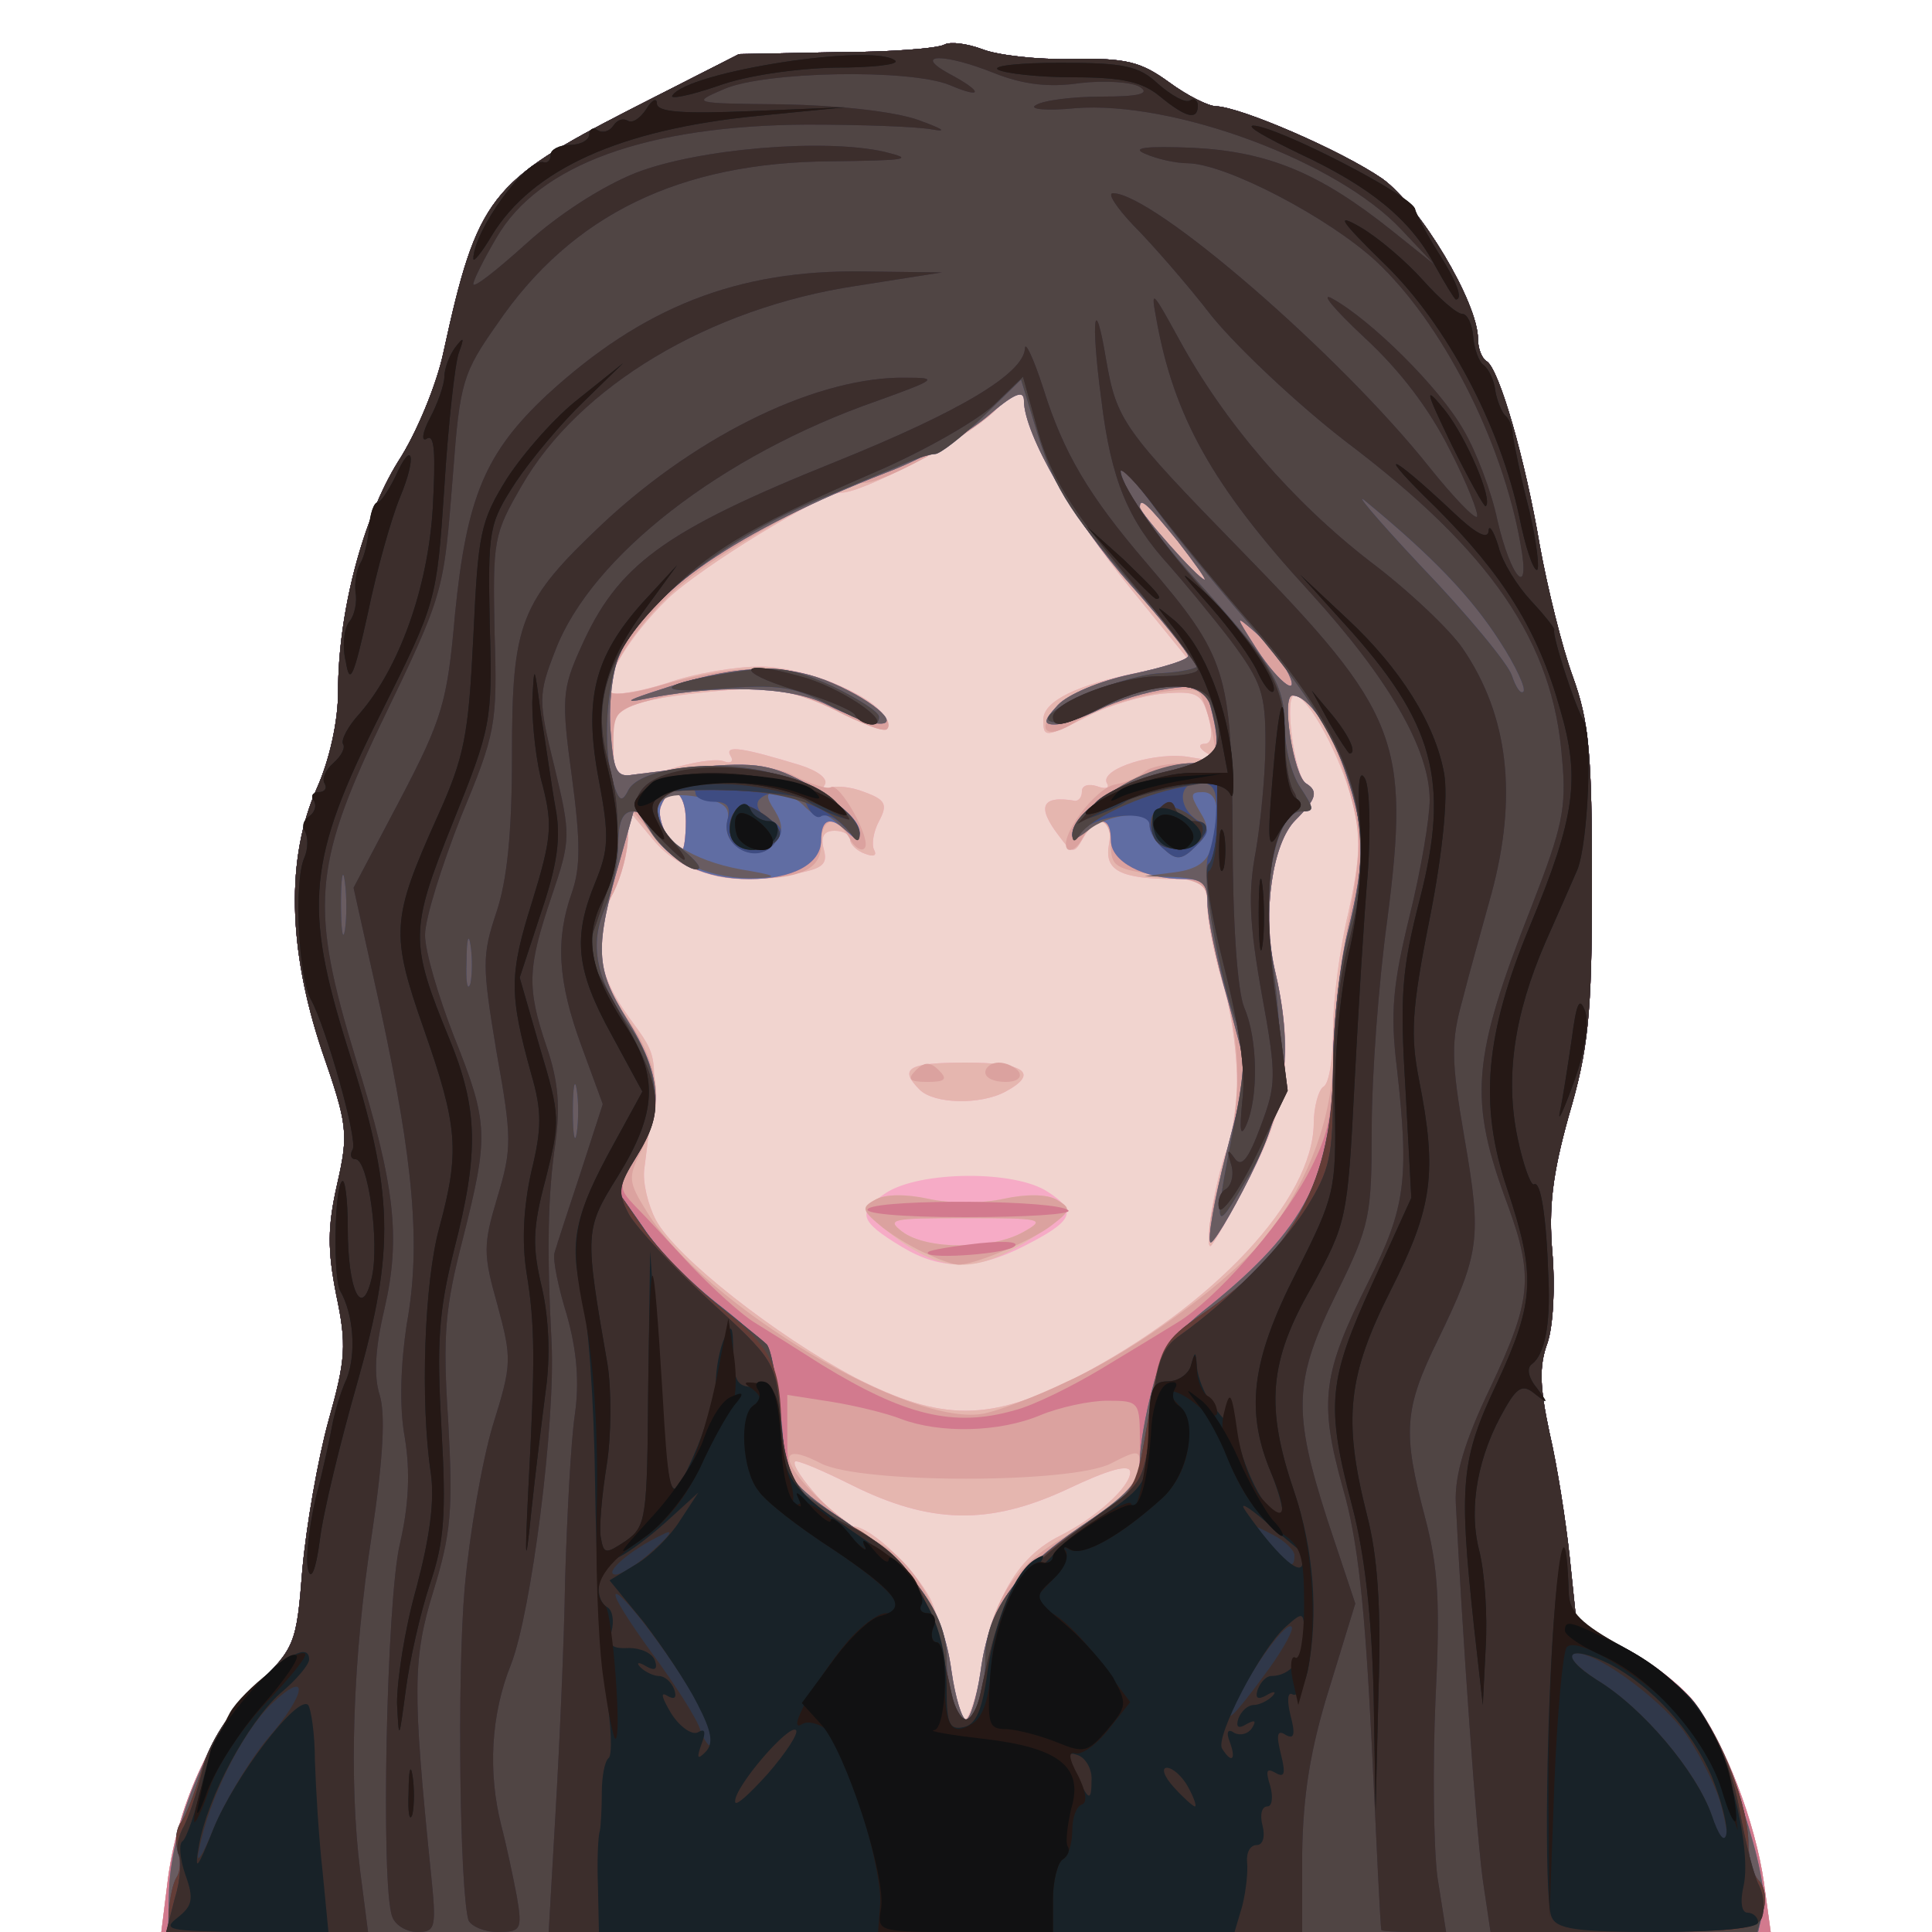 <!DOCTYPE svg PUBLIC "-//W3C//DTD SVG 20010904//EN" "http://www.w3.org/TR/2001/REC-SVG-20010904/DTD/svg10.dtd">
<svg version="1.0" xmlns="http://www.w3.org/2000/svg" width="200px" height="200px" viewBox="0 0 2000 2000" preserveAspectRatio="xMidYMid meet">
<g id="layer101" fill="#f1d4cf" stroke="none">
 <path d="M173 1952 c9 -80 46 -161 92 -206 40 -40 42 -44 48 -121 4 -45 16 -114 27 -154 18 -64 19 -79 8 -131 -9 -46 -9 -70 1 -114 12 -53 11 -61 -16 -139 -35 -105 -37 -199 -5 -271 13 -29 22 -69 22 -100 0 -83 26 -180 62 -238 19 -29 40 -80 47 -113 35 -161 48 -177 194 -252 l112 -57 101 -2 c56 0 106 -4 112 -8 6 -3 23 -1 39 5 15 6 57 11 93 10 56 -1 71 3 100 24 19 14 41 25 49 25 26 1 130 46 172 75 39 28 99 128 99 166 0 10 4 20 9 23 13 8 40 102 55 191 8 44 23 105 34 135 17 47 20 79 20 215 0 137 -4 172 -24 240 -17 61 -21 95 -17 142 3 34 1 75 -5 93 -9 24 -8 46 2 93 8 34 17 92 21 130 l7 67 48 25 c27 14 60 39 74 57 32 43 63 124 72 187 l7 51 -833 0 -833 0 6 -48z"/>
 </g>
<g id="layer102" fill="#f6abc6" stroke="none">
 <path d="M173 1952 c9 -80 46 -161 92 -206 40 -40 42 -44 48 -121 4 -45 16 -114 27 -154 18 -64 19 -79 8 -131 -9 -46 -9 -70 1 -114 12 -53 11 -61 -16 -139 -35 -105 -37 -199 -5 -271 13 -29 22 -69 22 -100 0 -83 26 -180 62 -238 19 -29 40 -80 47 -113 35 -161 48 -177 194 -252 l112 -57 101 -2 c56 0 106 -4 112 -8 6 -3 23 -1 39 5 15 6 57 11 93 10 56 -1 71 3 100 24 19 14 41 25 49 25 26 1 130 46 172 75 39 28 99 128 99 166 0 10 4 20 9 23 13 8 40 102 55 191 8 44 23 105 34 135 17 47 20 79 20 215 0 137 -4 172 -24 240 -17 61 -21 95 -17 142 3 34 1 75 -5 93 -9 24 -8 46 2 93 8 34 17 92 21 130 l7 67 48 25 c27 14 60 39 74 57 32 43 63 124 72 187 l7 51 -833 0 -833 0 6 -48z m845 -232 c12 -68 37 -109 79 -130 38 -19 73 -51 73 -66 0 -9 -22 -3 -66 18 -80 37 -141 36 -223 -5 -30 -15 -56 -26 -58 -24 -6 7 48 67 60 67 19 1 63 43 80 75 8 17 18 52 22 78 4 26 10 47 14 47 4 0 13 -27 19 -60z m98 -295 c141 -74 243 -183 244 -262 0 -17 5 -35 10 -38 6 -3 10 -30 10 -60 0 -30 7 -84 16 -121 12 -55 13 -77 4 -114 -12 -47 -46 -110 -60 -110 -11 0 0 83 12 91 13 9 11 16 -11 38 -24 24 -34 96 -22 152 21 88 14 144 -26 219 -20 39 -38 70 -40 70 -7 0 8 -83 19 -104 14 -27 11 -113 -7 -171 -8 -27 -15 -62 -15 -77 0 -25 -4 -28 -32 -28 -59 0 -75 -9 -70 -36 5 -28 -12 -32 -27 -6 -9 16 -11 16 -25 -3 -23 -30 -18 -42 17 -36 4 0 7 -4 7 -10 0 -6 7 -8 16 -5 8 3 13 2 10 -3 -9 -15 52 -34 87 -27 23 4 28 3 17 -4 -9 -5 -10 -10 -3 -10 7 0 9 -9 4 -28 -7 -24 -12 -27 -47 -24 -21 2 -56 12 -77 23 -45 23 -47 23 -47 4 0 -19 34 -36 99 -49 l53 -11 -61 -75 c-61 -75 -111 -163 -111 -196 0 -14 -7 -12 -32 13 -29 27 -134 83 -157 83 -20 0 -147 78 -180 110 -40 39 -68 86 -58 97 4 3 30 -1 58 -10 28 -10 71 -17 96 -17 42 0 115 28 128 51 13 21 -2 19 -51 -7 -44 -22 -57 -24 -118 -19 -97 9 -116 18 -116 54 0 39 9 43 61 28 25 -8 50 -12 58 -9 8 3 11 0 7 -6 -6 -11 13 -8 72 10 19 6 29 14 26 20 -4 6 -2 8 4 4 6 -3 22 -2 37 4 22 8 24 13 15 30 -6 11 -8 25 -5 30 3 6 -1 7 -9 4 -9 -3 -16 -10 -16 -15 0 -5 -7 -9 -16 -9 -11 0 -15 6 -11 20 4 16 -2 20 -39 26 -65 9 -109 -2 -138 -37 l-26 -31 0 29 c0 15 -7 41 -15 57 -23 44 -18 82 16 129 32 44 31 37 16 157 -2 14 4 38 12 53 21 39 125 120 206 163 90 46 140 46 231 -1z m-406 -575 c0 -31 -16 -41 -26 -15 -5 13 11 45 22 45 2 0 4 -13 4 -30z"/>
 <path d="M934 1291 c-45 -27 -47 -36 -17 -56 35 -23 134 -24 168 -1 31 20 26 30 -25 56 -49 25 -86 25 -126 1z"/>
 <path d="M952 1128 c-22 -22 -12 -28 48 -28 61 0 76 11 41 30 -26 14 -74 13 -89 -2z"/>
 </g>
<g id="layer103" fill="#e5b6af" stroke="none">
 <path d="M173 1952 c9 -80 46 -161 92 -206 40 -40 42 -44 48 -121 4 -45 16 -114 27 -154 18 -64 19 -79 8 -131 -9 -46 -9 -70 1 -114 12 -53 11 -61 -16 -139 -35 -105 -37 -199 -5 -271 13 -29 22 -69 22 -100 0 -83 26 -180 62 -238 19 -29 40 -80 47 -113 35 -161 48 -177 194 -252 l112 -57 101 -2 c56 0 106 -4 112 -8 6 -3 23 -1 39 5 15 6 57 11 93 10 56 -1 71 3 100 24 19 14 41 25 49 25 26 1 130 46 172 75 39 28 99 128 99 166 0 10 4 20 9 23 13 8 40 102 55 191 8 44 23 105 34 135 17 47 20 79 20 215 0 137 -4 172 -24 240 -17 61 -21 95 -17 142 3 34 1 75 -5 93 -9 24 -8 46 2 93 8 34 17 92 21 130 l7 67 48 25 c27 14 60 39 74 57 32 43 63 124 72 187 l7 51 -833 0 -833 0 6 -48z m845 -232 c12 -68 37 -109 79 -130 38 -19 73 -51 73 -66 0 -9 -22 -3 -66 18 -80 37 -141 36 -223 -5 -30 -15 -56 -26 -58 -24 -6 7 48 67 60 67 19 1 63 43 80 75 8 17 18 52 22 78 4 26 10 47 14 47 4 0 13 -27 19 -60z m98 -295 c141 -74 243 -183 244 -262 0 -17 5 -35 10 -38 6 -3 10 -30 10 -60 0 -30 7 -84 16 -121 12 -55 13 -77 4 -114 -12 -47 -46 -110 -60 -110 -11 0 0 83 12 91 13 9 11 16 -11 38 -24 24 -34 96 -22 152 21 88 14 144 -26 219 -20 39 -38 70 -40 70 -7 0 8 -83 19 -104 14 -27 11 -113 -7 -171 -8 -27 -15 -62 -15 -77 0 -25 -4 -28 -32 -28 -59 0 -75 -9 -70 -36 5 -28 -12 -32 -27 -6 -9 16 -11 16 -25 -3 -23 -30 -18 -42 17 -36 4 0 7 -4 7 -10 0 -6 7 -8 16 -5 8 3 13 2 10 -3 -9 -15 52 -34 87 -27 23 4 28 3 17 -4 -9 -5 -10 -10 -3 -10 7 0 9 -9 4 -28 -7 -24 -12 -27 -47 -24 -21 2 -56 12 -77 23 -45 23 -47 23 -47 4 0 -19 34 -36 99 -49 l53 -11 -61 -75 c-61 -75 -111 -163 -111 -196 0 -14 -7 -12 -32 13 -29 27 -134 83 -157 83 -20 0 -147 78 -180 110 -40 39 -68 86 -58 97 4 3 30 -1 58 -10 28 -10 71 -17 96 -17 42 0 115 28 128 51 13 21 -2 19 -51 -7 -44 -22 -57 -24 -118 -19 -97 9 -116 18 -116 54 0 39 9 43 61 28 25 -8 50 -12 58 -9 8 3 11 0 7 -6 -6 -11 13 -8 72 10 19 6 29 14 26 20 -4 6 -2 8 4 4 6 -3 22 -2 37 4 22 8 24 13 15 30 -6 11 -8 25 -5 30 3 6 -1 7 -9 4 -9 -3 -16 -10 -16 -15 0 -5 -7 -9 -16 -9 -11 0 -15 6 -11 20 4 16 -2 20 -39 26 -65 9 -109 -2 -138 -37 l-26 -31 0 29 c0 15 -7 41 -15 57 -23 44 -18 82 16 129 32 44 31 37 16 157 -2 14 4 38 12 53 21 39 125 120 206 163 90 46 140 46 231 -1z m-406 -575 c0 -31 -16 -41 -26 -15 -5 13 11 45 22 45 2 0 4 -13 4 -30z"/>
 <path d="M927 1281 c-33 -25 -36 -31 -21 -39 10 -6 32 -6 55 -1 22 5 56 5 78 0 23 -5 45 -5 55 1 15 9 14 11 -6 26 -70 51 -106 54 -161 13z m133 -6 c23 -13 19 -14 -60 -14 -77 0 -83 1 -66 14 25 19 93 19 126 0z"/>
 <path d="M952 1128 c-22 -22 -12 -28 48 -28 61 0 76 11 41 30 -26 14 -74 13 -89 -2z"/>
 </g>
<g id="layer104" fill="#dba29f" stroke="none">
 <path d="M173 1952 c9 -80 46 -161 92 -206 40 -40 42 -44 48 -121 4 -45 16 -114 27 -154 18 -64 19 -79 8 -131 -9 -46 -9 -70 1 -114 12 -53 11 -61 -16 -139 -35 -105 -37 -199 -5 -271 13 -29 22 -69 22 -100 0 -83 26 -180 62 -238 19 -29 40 -80 47 -113 35 -161 48 -177 194 -252 l112 -57 101 -2 c56 0 106 -4 112 -8 6 -3 23 -1 39 5 15 6 57 11 93 10 56 -1 71 3 100 24 19 14 41 25 49 25 26 1 130 46 172 75 39 28 99 128 99 166 0 10 4 20 9 23 13 8 40 102 55 191 8 44 23 105 34 135 17 47 20 79 20 215 0 137 -4 172 -24 240 -17 61 -21 95 -17 142 3 34 1 75 -5 93 -9 24 -8 46 2 93 8 34 17 92 21 130 l7 67 48 25 c27 14 60 39 74 57 32 43 63 124 72 187 l7 51 -833 0 -833 0 6 -48z m842 -219 c10 -73 32 -109 82 -139 55 -32 83 -59 83 -79 0 -14 -3 -14 -30 0 -41 21 -259 21 -300 0 -71 -37 -16 39 58 81 40 22 67 71 77 137 4 26 11 47 15 47 4 0 11 -21 15 -47z m90 -303 c73 -33 173 -107 209 -154 42 -56 66 -122 66 -184 0 -30 7 -93 16 -139 14 -77 14 -88 -1 -141 -16 -56 -39 -92 -57 -92 -12 0 1 83 14 91 13 8 11 16 -11 38 -24 24 -34 96 -22 152 20 86 14 138 -26 218 -41 84 -53 81 -28 -6 21 -70 21 -131 0 -198 -8 -28 -15 -62 -15 -76 0 -24 -4 -27 -50 -33 -45 -6 -50 -9 -50 -31 0 -29 -15 -33 -29 -8 -5 10 -12 15 -16 12 -10 -11 29 -64 50 -67 11 -2 24 -8 30 -13 5 -5 24 -9 43 -9 33 0 33 -1 27 -32 -4 -18 -10 -37 -14 -41 -10 -11 -96 9 -127 30 -31 20 -43 10 -19 -17 10 -11 43 -25 76 -32 33 -7 59 -15 59 -19 0 -3 -27 -37 -60 -74 -58 -66 -110 -156 -110 -191 0 -14 -7 -12 -32 13 -29 27 -113 73 -134 73 -21 0 -145 68 -186 103 -46 37 -87 101 -75 114 4 3 26 0 49 -7 75 -22 127 -23 173 -6 42 16 73 41 63 51 -3 3 -27 -6 -54 -20 -54 -27 -110 -31 -184 -12 -43 11 -45 14 -45 47 0 29 3 35 20 32 94 -13 142 -13 169 2 16 8 32 13 36 11 9 -6 43 55 35 63 -3 4 -11 -1 -16 -11 -14 -24 -29 -21 -29 7 0 26 -21 36 -78 36 -41 0 -70 -14 -99 -49 l-22 -26 -1 30 c0 17 -7 43 -15 59 -23 43 -18 83 15 131 34 49 38 90 14 136 -14 28 -14 32 6 64 59 96 275 225 350 208 14 -3 52 -17 85 -33z m-395 -580 c0 -31 -16 -41 -26 -15 -5 13 11 45 22 45 2 0 4 -13 4 -30z m509 -290 c-31 -38 -39 -46 -39 -35 0 6 61 75 67 75 2 0 -11 -18 -28 -40z"/>
 <path d="M962 1299 c-13 -5 -35 -18 -48 -28 -22 -18 -23 -21 -8 -29 10 -6 32 -6 55 -1 22 5 56 5 78 0 23 -5 45 -5 55 1 15 9 15 11 -6 27 -21 16 -83 42 -97 40 -3 0 -17 -4 -29 -10z m98 -24 c23 -13 19 -14 -60 -14 -77 0 -83 1 -66 14 25 19 93 19 126 0z"/>
 <path d="M948 1108 c9 -9 15 -9 24 0 9 9 7 12 -12 12 -19 0 -21 -3 -12 -12z"/>
 <path d="M1020 1110 c0 -5 6 -10 14 -10 8 0 18 5 21 10 3 6 -3 10 -14 10 -12 0 -21 -4 -21 -10z"/>
 </g>
<g id="layer105" fill="#d27a8e" stroke="none">
 <path d="M173 1952 c9 -80 46 -161 92 -206 40 -40 42 -44 48 -121 4 -45 16 -114 27 -154 18 -64 19 -79 8 -131 -9 -46 -9 -70 1 -114 12 -53 11 -61 -16 -139 -35 -105 -37 -199 -5 -271 13 -29 22 -69 22 -100 0 -83 26 -180 62 -238 19 -29 40 -80 47 -113 35 -161 48 -177 194 -252 l112 -57 101 -2 c56 0 106 -4 112 -8 6 -3 23 -1 39 5 15 6 57 11 93 10 56 -1 71 3 100 24 19 14 41 25 49 25 26 1 130 46 172 75 39 28 99 128 99 166 0 10 4 20 9 23 13 8 40 102 55 191 8 44 23 105 34 135 17 47 20 79 20 215 0 137 -4 172 -24 240 -17 61 -21 95 -17 142 3 34 1 75 -5 93 -9 24 -8 46 2 93 8 34 17 92 21 130 l7 67 48 25 c27 14 60 39 74 57 32 43 63 124 72 187 l7 51 -833 0 -833 0 6 -48z m842 -221 c9 -67 34 -103 104 -151 59 -40 61 -42 61 -85 0 -44 0 -45 -34 -45 -18 0 -50 7 -69 15 -43 18 -104 19 -144 4 -15 -6 -48 -14 -73 -18 l-45 -7 0 45 c0 44 2 46 60 86 73 50 101 90 110 155 4 28 11 50 15 50 4 0 11 -22 15 -49z m35 -271 c20 -5 60 -25 90 -43 30 -18 66 -40 79 -48 38 -23 104 -97 134 -152 22 -41 27 -63 27 -121 0 -39 7 -98 15 -131 19 -78 18 -104 -1 -162 -16 -49 -40 -83 -56 -83 -12 0 1 83 14 91 13 8 11 16 -11 38 -24 24 -34 96 -22 152 20 85 14 138 -25 217 -20 40 -39 71 -41 68 -3 -3 4 -44 16 -91 l22 -85 -20 -75 c-12 -41 -21 -86 -21 -100 0 -20 -5 -25 -24 -25 -42 0 -76 -18 -76 -40 0 -23 -10 -26 -28 -8 -7 7 -12 8 -12 2 0 -27 80 -74 125 -74 26 0 30 -14 18 -59 -5 -20 -10 -23 -44 -18 -21 3 -52 12 -70 21 -18 9 -39 16 -47 16 -12 0 -12 -4 3 -20 10 -11 43 -25 76 -32 33 -7 59 -15 59 -19 0 -3 -27 -37 -60 -74 -58 -65 -110 -156 -110 -190 0 -12 -10 -8 -39 17 -22 18 -68 44 -103 57 -152 59 -251 126 -277 190 -7 15 -11 50 -9 77 3 42 6 49 23 46 102 -13 127 -14 157 -2 37 15 78 48 78 64 0 6 -5 5 -12 -2 -18 -18 -28 -15 -28 8 0 24 -29 40 -74 40 -46 0 -82 -17 -102 -49 l-17 -25 -14 50 c-28 96 -27 116 6 169 36 57 39 95 10 141 -19 32 -19 34 -2 52 10 10 36 38 59 63 23 24 52 50 65 58 13 8 45 28 70 44 85 52 136 65 199 47z m-340 -610 c0 -31 -16 -41 -26 -15 -5 13 11 45 22 45 2 0 4 -13 4 -30z m621 -158 c-5 -9 -19 -26 -31 -37 -22 -19 -22 -19 1 17 24 37 48 53 30 20z m-112 -132 c-31 -38 -39 -46 -39 -35 0 6 61 75 67 75 2 0 -11 -18 -28 -40z"/>
 <path d="M961 1296 c2 -2 26 -6 53 -9 30 -3 43 -1 35 4 -13 8 -97 13 -88 5z"/>
 <path d="M899 1251 c16 -10 196 -9 207 2 4 4 -44 7 -107 7 -68 0 -108 -4 -100 -9z"/>
 <path d="M855 729 c-39 -19 -115 -21 -195 -4 -14 2 -5 -2 20 -10 77 -26 126 -29 174 -11 46 18 81 47 55 45 -8 0 -32 -9 -54 -20z"/>
 </g>
<g id="layer106" fill="#606da3" stroke="none">
 <path d="M175 1956 c3 -70 43 -165 90 -211 40 -39 42 -43 48 -120 4 -45 16 -114 27 -154 18 -64 19 -79 8 -131 -9 -46 -9 -70 1 -114 12 -53 11 -61 -16 -139 -35 -105 -37 -199 -5 -271 13 -29 22 -69 22 -100 0 -83 26 -180 62 -238 19 -29 40 -80 47 -113 35 -161 48 -177 194 -252 l112 -57 101 -2 c56 0 106 -4 112 -8 6 -3 23 -1 39 5 15 6 57 11 93 10 56 -1 71 3 100 24 19 14 41 25 49 25 26 1 130 46 172 75 39 28 99 128 99 166 0 10 4 20 9 23 13 8 40 102 55 191 8 44 23 105 34 135 17 47 20 79 20 215 0 137 -4 172 -24 240 -17 61 -21 95 -17 142 3 34 1 75 -5 93 -9 24 -8 46 2 93 8 34 17 92 21 130 l7 67 48 25 c27 14 61 40 75 60 32 41 78 181 70 213 l-5 22 -823 0 -823 0 1 -44z m840 -225 c9 -67 34 -103 104 -151 49 -33 61 -46 61 -68 0 -15 6 -49 13 -75 10 -38 22 -56 59 -85 99 -80 128 -135 128 -249 0 -43 7 -105 15 -138 19 -78 18 -104 -1 -162 -16 -49 -40 -83 -56 -83 -12 0 1 83 14 91 13 8 11 16 -11 38 -24 24 -34 96 -22 152 20 85 14 138 -25 217 -20 40 -39 71 -41 68 -3 -3 4 -44 16 -91 l22 -85 -20 -75 c-12 -41 -21 -86 -21 -100 0 -20 -5 -25 -24 -25 -42 0 -76 -18 -76 -40 0 -23 -10 -26 -28 -8 -7 7 -12 8 -12 2 0 -27 80 -74 125 -74 26 0 30 -14 18 -59 -5 -20 -10 -23 -44 -18 -21 3 -52 12 -70 21 -18 9 -39 16 -47 16 -12 0 -12 -4 3 -20 10 -11 43 -25 76 -32 33 -7 59 -15 59 -19 0 -3 -27 -37 -60 -74 -58 -65 -110 -156 -110 -190 0 -12 -10 -8 -39 17 -22 18 -68 44 -103 57 -152 59 -251 126 -277 190 -7 15 -11 50 -9 77 3 42 6 49 23 46 102 -13 127 -14 157 -2 37 15 78 48 78 64 0 6 -5 5 -12 -2 -18 -18 -28 -15 -28 8 0 24 -29 40 -74 40 -46 0 -82 -17 -102 -49 l-17 -25 -14 50 c-28 96 -27 116 6 169 36 57 39 95 10 142 l-21 34 28 40 c15 23 52 60 81 82 54 43 56 47 65 152 2 24 15 38 63 70 73 50 101 89 110 155 4 28 11 50 15 50 4 0 11 -22 15 -49z m-305 -881 c0 -31 -16 -41 -26 -15 -5 13 11 45 22 45 2 0 4 -13 4 -30z m621 -158 c-5 -9 -19 -26 -31 -37 -22 -19 -22 -19 1 17 24 37 48 53 30 20z m-112 -132 c-31 -38 -39 -46 -39 -35 0 6 61 75 67 75 2 0 -11 -18 -28 -40z"/>
 <path d="M855 729 c-39 -19 -115 -21 -195 -4 -14 2 -5 -2 20 -10 77 -26 126 -29 174 -11 46 18 81 47 55 45 -8 0 -32 -9 -54 -20z"/>
 </g>
<g id="layer107" fill="#695c61" stroke="none">
 <path d="M175 1956 c3 -70 43 -165 90 -211 40 -39 42 -43 48 -120 4 -45 16 -114 27 -154 18 -64 19 -79 8 -131 -9 -46 -9 -70 1 -114 12 -53 11 -61 -16 -139 -35 -105 -37 -199 -5 -271 13 -29 22 -69 22 -100 0 -83 26 -180 62 -238 19 -29 40 -80 47 -113 35 -161 48 -177 194 -252 l112 -57 101 -2 c56 0 106 -4 112 -8 6 -3 23 -1 39 5 15 6 57 11 93 10 56 -1 71 3 100 24 19 14 41 25 49 25 26 1 130 46 172 75 39 28 99 128 99 166 0 10 4 20 9 23 13 8 40 102 55 191 8 44 23 105 34 135 17 47 20 79 20 215 0 137 -4 172 -24 240 -17 61 -21 95 -17 142 3 34 1 75 -5 93 -9 24 -8 46 2 93 8 34 17 92 21 130 l7 67 48 25 c27 14 61 40 75 60 32 41 78 181 70 213 l-5 22 -823 0 -823 0 1 -44z m840 -225 c9 -67 34 -103 104 -151 49 -33 61 -46 61 -68 0 -15 6 -49 13 -75 10 -38 22 -56 59 -85 99 -80 128 -135 128 -249 0 -43 7 -105 15 -138 19 -78 18 -104 -1 -162 -16 -49 -40 -83 -56 -83 -12 0 1 83 14 91 13 8 11 16 -11 38 -24 24 -34 96 -22 152 20 85 14 138 -25 217 -20 40 -39 71 -41 68 -3 -3 4 -44 16 -91 l22 -85 -20 -75 c-12 -41 -21 -86 -21 -100 0 -21 -5 -25 -32 -27 l-33 -1 31 -4 c23 -3 34 -11 38 -26 10 -37 7 -57 -9 -57 -13 0 -13 3 -3 20 10 16 10 23 -4 36 -14 14 -20 15 -32 4 -9 -7 -16 -18 -16 -26 0 -16 -43 -12 -64 6 -25 20 -19 -4 7 -26 28 -26 71 -44 102 -44 26 0 30 -14 18 -59 -5 -20 -10 -23 -44 -18 -21 3 -52 12 -70 21 -18 9 -39 16 -47 16 -12 0 -12 -4 3 -20 10 -11 43 -25 76 -32 33 -7 59 -15 59 -19 0 -3 -27 -37 -60 -74 -58 -65 -110 -156 -110 -190 0 -12 -10 -8 -39 17 -22 18 -68 44 -103 57 -152 59 -251 126 -277 190 -7 15 -11 50 -9 77 3 42 6 49 23 46 102 -13 127 -14 157 -2 37 15 78 48 78 63 0 6 -9 2 -20 -8 -11 -10 -20 -15 -20 -11 0 4 -7 0 -16 -8 -8 -9 -22 -16 -30 -16 -11 0 -12 4 -2 19 9 15 9 23 -1 35 -18 21 -55 2 -48 -24 3 -14 -3 -19 -25 -24 -34 -7 -48 -1 -48 18 0 23 37 47 87 56 36 6 40 8 17 9 -46 2 -91 -17 -110 -47 l-17 -26 -14 50 c-28 96 -27 116 6 169 36 57 39 95 10 142 l-21 34 28 40 c15 23 52 60 81 82 54 43 56 47 65 152 2 24 15 38 63 70 73 50 101 89 110 155 4 28 11 50 15 50 4 0 11 -22 15 -49z m316 -1039 c-5 -9 -19 -26 -31 -37 -22 -19 -22 -19 1 17 24 37 48 53 30 20z m-112 -132 c-31 -38 -39 -46 -39 -35 0 6 61 75 67 75 2 0 -11 -18 -28 -40z"/>
 <path d="M855 729 c-39 -19 -115 -21 -195 -4 -14 2 -5 -2 20 -10 77 -26 126 -29 174 -11 46 18 81 47 55 45 -8 0 -32 -9 -54 -20z"/>
 </g>
<g id="layer108" fill="#3e4c82" stroke="none">
 <path d="M175 1977 c1 -13 4 -28 8 -34 4 -6 4 -18 1 -27 -3 -9 -2 -22 3 -29 5 -6 15 -32 22 -56 8 -27 28 -58 55 -85 41 -40 43 -43 49 -121 4 -45 16 -114 27 -154 18 -64 19 -79 8 -131 -9 -46 -9 -70 1 -114 12 -53 11 -61 -16 -139 -35 -105 -37 -199 -5 -271 13 -29 22 -69 22 -100 0 -83 26 -180 62 -238 19 -29 40 -80 47 -113 35 -161 48 -177 194 -252 l112 -57 101 -2 c56 0 106 -4 112 -8 6 -3 23 -1 39 5 15 6 57 11 93 10 56 -1 71 3 100 24 19 14 41 25 49 25 26 1 130 46 172 75 39 28 99 128 99 166 0 10 4 20 9 23 13 8 40 102 55 191 8 44 23 105 34 135 17 47 20 79 20 215 0 137 -4 172 -24 240 -17 61 -21 95 -17 142 3 34 1 75 -5 93 -9 24 -8 46 2 93 8 34 17 92 21 130 l7 67 48 25 c27 14 60 40 74 58 30 39 56 108 56 146 0 15 5 32 11 38 6 6 8 20 4 32 l-6 21 -823 0 -822 0 1 -23z m839 -213 c3 -9 6 -30 6 -47 0 -47 32 -91 97 -134 l58 -39 14 -77 c13 -74 15 -79 56 -107 96 -66 134 -139 135 -255 0 -45 7 -108 16 -140 31 -118 6 -193 -107 -324 -36 -42 -80 -96 -97 -120 -18 -24 -32 -40 -32 -35 0 17 36 69 87 124 71 79 83 100 83 143 0 21 7 49 16 62 15 23 15 25 1 25 -25 0 -41 74 -31 145 17 123 11 175 -25 235 -35 60 -36 60 -11 -68 9 -46 9 -70 1 -90 -19 -48 -38 -157 -30 -177 4 -11 8 -32 8 -47 1 -21 -4 -28 -18 -28 -22 0 -22 27 0 40 12 8 11 12 -3 26 -14 14 -20 15 -32 4 -9 -7 -16 -18 -16 -26 0 -17 -60 -10 -71 8 -5 7 -9 8 -9 2 0 -22 47 -54 98 -65 54 -13 58 -19 46 -66 -8 -30 -52 -31 -111 -2 -23 11 -49 19 -55 16 -21 -7 69 -47 112 -50 22 -1 40 -5 40 -8 0 -3 -22 -31 -49 -62 -82 -93 -99 -120 -117 -178 l-17 -56 -40 39 c-22 21 -44 38 -49 38 -6 0 -24 6 -41 14 -18 7 -52 22 -77 32 -95 39 -177 102 -207 158 -15 30 -20 100 -8 137 6 19 9 20 16 6 13 -22 90 -32 147 -17 45 11 92 43 92 62 0 5 -7 2 -16 -6 -8 -9 -19 -14 -24 -11 -4 3 -10 -2 -14 -10 -6 -17 -41 -20 -51 -6 -3 6 2 14 12 19 14 9 15 13 4 26 -18 22 -55 2 -48 -25 4 -14 0 -19 -14 -19 -10 0 -19 -4 -19 -9 0 -5 -9 -7 -20 -4 -28 7 -25 38 6 62 15 12 22 21 15 21 -14 0 -51 -36 -51 -50 0 -5 -7 -10 -15 -10 -10 0 -15 10 -15 34 0 18 -6 48 -14 67 -16 37 -9 73 24 119 33 46 36 92 10 135 l-22 36 28 40 c15 23 49 57 74 77 25 20 49 39 53 43 5 3 11 37 15 75 l7 69 60 40 c70 48 105 95 105 141 0 37 8 64 20 64 4 0 11 -7 14 -16z m-417 -636 c-2 -13 -4 -3 -4 22 0 25 2 35 4 23 2 -13 2 -33 0 -45z m-110 -150 c-2 -13 -4 -5 -4 17 -1 22 1 32 4 23 2 -10 2 -28 0 -40z m-130 -65 c-2 -16 -4 -5 -4 22 0 28 2 40 4 28 2 -13 2 -35 0 -50z m1195 -250 c-29 -45 -69 -87 -137 -143 -16 -14 9 16 56 66 48 50 90 101 94 113 4 12 9 20 12 17 3 -3 -8 -27 -25 -53z"/>
 <path d="M855 728 c-33 -17 -51 -20 -110 -15 -75 6 -62 -6 20 -18 38 -6 56 -3 96 15 27 13 49 27 49 32 0 12 -11 9 -55 -14z"/>
 </g>
<g id="layer109" fill="#504544" stroke="none">
 <path d="M175 1977 c1 -13 4 -28 8 -34 4 -6 4 -18 1 -27 -3 -9 -2 -22 3 -29 5 -6 15 -32 22 -56 8 -27 28 -58 55 -85 41 -40 43 -43 49 -121 4 -45 16 -114 27 -154 18 -64 19 -79 8 -131 -9 -46 -9 -70 1 -114 12 -53 11 -61 -16 -139 -35 -105 -37 -199 -5 -271 13 -29 22 -69 22 -100 0 -83 26 -180 62 -238 19 -29 40 -80 47 -113 35 -161 48 -177 194 -252 l112 -57 101 -2 c56 0 106 -4 112 -8 6 -3 23 -1 39 5 15 6 57 11 93 10 56 -1 71 3 100 24 19 14 41 25 49 25 26 1 130 46 172 75 39 28 99 128 99 166 0 10 4 20 9 23 13 8 40 102 55 191 8 44 23 105 34 135 17 47 20 79 20 215 0 137 -4 172 -24 240 -17 61 -21 95 -17 142 3 34 1 75 -5 93 -9 24 -8 46 2 93 8 34 17 92 21 130 l7 67 48 25 c27 14 60 40 74 58 30 39 56 108 56 146 0 15 5 32 11 38 6 6 8 20 4 32 l-6 21 -823 0 -822 0 1 -23z m839 -213 c3 -9 6 -30 6 -47 0 -47 32 -91 97 -134 l58 -39 14 -77 c13 -74 15 -79 56 -107 96 -66 134 -139 135 -255 0 -45 7 -108 16 -140 31 -118 6 -193 -107 -324 -36 -42 -80 -96 -97 -120 -18 -24 -32 -40 -32 -35 0 17 36 69 87 124 71 79 83 100 83 143 0 21 7 49 16 62 15 23 15 25 1 25 -25 0 -41 74 -31 145 17 123 11 175 -25 235 -35 60 -36 60 -11 -68 9 -46 9 -70 1 -90 -18 -46 -39 -162 -30 -168 5 -3 9 -23 9 -46 l0 -40 -37 7 c-42 8 -94 32 -105 49 -5 8 -8 8 -8 0 0 -22 47 -54 98 -65 54 -13 58 -19 46 -66 -8 -30 -52 -31 -111 -2 -23 11 -49 19 -55 16 -21 -7 69 -47 112 -50 22 -1 40 -5 40 -8 0 -3 -22 -31 -49 -62 -82 -93 -99 -120 -117 -178 l-17 -56 -40 39 c-22 21 -44 38 -49 38 -6 0 -24 6 -41 14 -18 7 -52 22 -77 32 -95 39 -177 102 -207 158 -15 30 -20 100 -8 137 6 19 9 20 16 6 13 -22 90 -32 147 -17 46 11 92 43 92 64 0 7 -3 8 -8 1 -26 -37 -86 -52 -184 -46 -27 2 -22 37 8 60 15 12 22 21 15 21 -14 0 -51 -36 -51 -50 0 -5 -7 -10 -15 -10 -10 0 -15 10 -15 34 0 18 -6 48 -14 67 -16 37 -9 73 24 119 33 46 36 92 10 135 l-22 36 28 40 c15 23 49 57 74 77 25 20 49 39 53 43 5 3 11 37 15 75 l7 69 60 40 c70 48 105 95 105 141 0 37 8 64 20 64 4 0 11 -7 14 -16z m-417 -636 c-2 -13 -4 -3 -4 22 0 25 2 35 4 23 2 -13 2 -33 0 -45z m-110 -150 c-2 -13 -4 -5 -4 17 -1 22 1 32 4 23 2 -10 2 -28 0 -40z m-130 -65 c-2 -16 -4 -5 -4 22 0 28 2 40 4 28 2 -13 2 -35 0 -50z m1195 -250 c-29 -45 -69 -87 -137 -143 -16 -14 9 16 56 66 48 50 90 101 94 113 4 12 9 20 12 17 3 -3 -8 -27 -25 -53z"/>
 <path d="M757 867 c-3 -8 -2 -19 3 -26 6 -10 12 -10 29 1 11 7 20 17 18 23 -5 16 -44 18 -50 2z"/>
 <path d="M1194 865 c-10 -26 10 -39 35 -23 25 16 22 32 -7 36 -13 2 -25 -3 -28 -13z"/>
 <path d="M855 728 c-33 -17 -51 -20 -110 -15 -75 6 -62 -6 20 -18 38 -6 56 -3 96 15 27 13 49 27 49 32 0 12 -11 9 -55 -14z"/>
 </g>
<g id="layer110" fill="#643d37" stroke="none">
 <path d="M175 1977 c1 -13 4 -28 8 -34 4 -6 4 -18 1 -27 -3 -9 -2 -22 3 -29 5 -6 15 -32 22 -56 8 -27 28 -58 55 -85 41 -40 43 -43 49 -121 4 -45 16 -114 27 -154 18 -64 19 -79 8 -131 -9 -46 -9 -70 1 -114 12 -53 11 -61 -16 -139 -35 -105 -37 -199 -5 -271 13 -29 22 -69 22 -100 0 -83 26 -180 62 -238 19 -29 40 -80 47 -113 35 -161 48 -177 194 -252 l112 -57 101 -2 c56 0 106 -4 112 -8 6 -3 23 -1 39 5 15 6 57 11 93 10 56 -1 71 3 100 24 19 14 41 25 49 25 26 1 130 46 172 75 39 28 99 128 99 166 0 10 4 20 9 23 13 8 40 102 55 191 8 44 23 105 34 135 17 47 20 79 20 215 0 137 -4 172 -24 240 -17 61 -21 95 -17 142 3 34 1 75 -5 93 -9 24 -8 46 2 93 8 34 17 92 21 130 l7 67 48 25 c27 14 60 40 74 58 30 39 56 108 56 146 0 15 5 32 11 38 6 6 8 20 4 32 -6 20 -13 21 -144 21 l-138 0 -7 -47 c-7 -41 -23 -275 -29 -398 -1 -28 9 -63 36 -119 42 -89 45 -114 18 -188 -41 -110 -38 -151 25 -311 31 -80 36 -100 31 -152 -9 -120 -73 -214 -224 -328 -48 -37 -110 -95 -138 -129 -27 -35 -64 -77 -82 -95 -17 -18 -27 -33 -21 -33 42 0 235 167 328 284 24 30 46 53 49 51 2 -3 -10 -34 -28 -69 -21 -42 -51 -82 -89 -117 -31 -29 -46 -47 -33 -40 40 22 111 92 136 136 13 22 29 64 35 93 14 61 35 84 24 25 -19 -108 -82 -230 -150 -293 -49 -45 -154 -100 -194 -101 -14 0 -34 -5 -45 -10 -14 -6 1 -8 50 -6 78 4 131 26 205 85 l45 36 -34 -36 c-66 -71 -236 -134 -338 -126 -30 3 -48 1 -41 -3 7 -5 38 -9 68 -9 39 0 51 -3 40 -10 -8 -5 -36 -7 -62 -4 -33 5 -60 1 -88 -10 -52 -21 -86 -21 -48 0 36 19 36 27 1 12 -42 -17 -191 -14 -233 4 -35 15 -34 15 60 16 56 1 114 7 140 16 25 9 32 13 15 10 -16 -3 -74 -5 -130 -5 -165 1 -277 41 -321 117 -13 22 -24 44 -24 48 0 5 25 -15 55 -42 33 -30 78 -59 113 -73 64 -25 194 -36 257 -22 33 8 24 9 -55 10 -156 1 -268 55 -345 168 -36 51 -39 61 -46 155 -10 125 -8 121 -76 262 -69 145 -72 189 -25 343 41 132 47 186 30 260 -10 42 -11 70 -5 89 6 19 4 64 -8 144 -20 129 -24 255 -12 350 l8 62 -103 0 c-102 0 -104 0 -103 -23z"/>
 <path d="M406 1984 c-12 -31 -6 -328 8 -386 9 -39 11 -74 5 -110 -6 -33 -4 -77 2 -117 15 -82 7 -168 -27 -326 l-28 -126 48 -91 c44 -84 49 -101 57 -192 12 -121 31 -167 95 -227 99 -91 197 -130 328 -128 l81 1 -89 14 c-152 23 -287 104 -346 207 -29 50 -30 56 -28 152 3 96 1 104 -35 191 -20 51 -37 105 -37 122 0 17 14 64 30 105 36 90 36 103 9 210 -18 70 -21 98 -15 188 5 92 3 116 -15 175 -22 71 -22 104 -3 292 6 58 5 62 -14 62 -11 0 -23 -7 -26 -16z"/>
 <path d="M485 1988 c-9 -30 -12 -251 -4 -344 5 -56 18 -131 29 -168 20 -64 20 -69 5 -125 -15 -53 -15 -62 0 -112 15 -50 15 -61 -1 -150 -15 -90 -15 -100 0 -145 11 -33 16 -82 16 -162 0 -138 8 -159 95 -241 100 -93 224 -152 314 -150 33 0 30 2 -31 24 -161 56 -296 161 -333 258 -18 46 -18 52 -1 121 17 71 17 75 -3 134 -25 74 -26 94 -5 156 12 35 14 62 9 99 -8 54 -9 112 -4 207 4 84 -21 279 -42 333 -21 52 -24 112 -10 167 5 19 12 52 16 73 6 35 4 37 -20 37 -14 0 -27 -6 -30 -12z"/>
 <path d="M575 1878 c4 -68 9 -177 10 -243 2 -66 6 -143 10 -170 5 -35 2 -67 -8 -103 -9 -29 -15 -58 -13 -65 2 -7 14 -44 27 -83 l23 -71 -22 -60 c-25 -68 -27 -111 -10 -159 9 -26 9 -53 0 -120 -11 -80 -10 -91 9 -133 38 -86 85 -121 264 -193 129 -52 194 -91 196 -117 0 -9 9 10 19 41 21 67 47 111 107 181 83 97 88 112 89 282 0 91 5 161 12 178 14 32 15 93 2 122 -6 13 -7 5 -4 -25 4 -30 -3 -77 -19 -140 -14 -55 -21 -99 -16 -105 5 -5 9 -26 9 -48 l0 -39 -42 7 c-24 4 -47 11 -53 15 -5 4 -19 10 -29 14 -19 7 -19 6 -2 -13 10 -11 43 -25 72 -32 56 -13 65 -27 48 -73 -9 -22 -61 -20 -109 4 -43 22 -55 24 -55 12 0 -15 70 -42 110 -42 22 0 40 -3 40 -7 0 -5 -33 -48 -74 -97 -58 -70 -78 -103 -91 -148 l-16 -58 -29 28 c-16 16 -73 49 -127 72 -134 58 -173 83 -226 139 -50 53 -64 102 -47 161 14 50 12 95 -7 149 l-16 47 36 65 c43 76 45 99 16 146 l-21 34 28 41 c16 23 52 59 79 81 55 43 63 59 64 129 1 39 6 50 32 72 17 14 35 26 39 26 5 0 25 13 43 30 32 28 43 52 62 143 3 15 10 27 15 27 5 0 12 -12 15 -27 22 -105 37 -128 122 -184 38 -25 40 -30 52 -103 12 -73 14 -77 56 -106 94 -65 134 -139 135 -250 0 -41 7 -100 15 -130 34 -126 10 -208 -98 -332 -35 -40 -80 -95 -100 -121 -20 -27 -37 -44 -37 -39 0 15 49 84 94 132 60 64 76 93 76 142 0 24 4 49 9 57 6 9 4 19 -4 27 -22 23 -28 92 -14 190 l12 93 -33 68 c-18 37 -36 61 -38 54 -2 -7 1 -17 7 -20 6 -4 9 -16 5 -27 -4 -14 -3 -15 4 -5 7 10 14 2 27 -33 16 -43 17 -51 1 -138 -13 -73 -14 -105 -6 -147 5 -29 10 -80 10 -112 0 -51 -4 -63 -36 -106 -20 -26 -49 -61 -64 -78 -42 -46 -60 -88 -70 -172 -11 -82 -7 -113 5 -41 11 63 17 72 140 198 163 167 175 197 151 383 -9 65 -16 162 -16 215 0 91 -2 101 -36 170 -45 91 -46 123 -10 235 l29 87 -27 88 c-20 64 -27 111 -28 170 l0 82 -390 0 -390 0 7 -122z"/>
 <path d="M1430 1998 c-1 -2 -5 -88 -10 -193 -7 -140 -14 -210 -30 -265 -25 -90 -21 -118 27 -214 38 -76 42 -105 29 -221 -7 -57 -4 -86 13 -156 12 -48 21 -102 21 -121 0 -52 -42 -125 -124 -215 -101 -110 -141 -182 -159 -283 -6 -32 -4 -29 24 22 47 86 117 167 197 229 40 30 83 71 96 90 48 70 57 154 30 254 -9 33 -23 82 -30 110 -12 43 -12 62 2 143 18 104 16 119 -27 208 -36 73 -37 97 -14 184 14 53 16 89 11 190 -3 69 -2 151 2 183 l9 57 -34 0 c-18 0 -33 -1 -33 -2z"/>
 <path d="M678 862 c-20 -23 -23 -32 -14 -44 27 -37 165 -28 202 13 17 19 17 20 -2 13 -10 -4 -24 -11 -30 -16 -10 -7 -91 -13 -136 -9 -23 1 -23 29 -1 53 9 10 14 18 11 18 -2 0 -16 -13 -30 -28z"/>
 <path d="M757 867 c-3 -8 -2 -19 3 -26 6 -10 12 -10 29 1 11 7 20 17 18 23 -5 16 -44 18 -50 2z"/>
 <path d="M1194 865 c-4 -9 -1 -22 6 -28 10 -9 14 -9 17 1 3 6 11 12 20 12 23 0 9 25 -15 28 -13 2 -25 -3 -28 -13z"/>
 <path d="M885 740 c-3 -5 -32 -17 -63 -26 -63 -19 -57 -32 6 -14 40 10 98 49 75 50 -6 0 -15 -4 -18 -10z"/>
 </g>
<g id="layer111" fill="#30384a" stroke="none">
 <path d="M181 1965 c6 -19 7 -40 4 -45 -3 -5 -1 -17 4 -27 6 -10 15 -38 21 -62 8 -29 25 -56 54 -85 41 -40 43 -43 49 -121 4 -45 16 -114 27 -154 18 -64 19 -79 8 -131 -9 -46 -9 -70 1 -114 12 -53 11 -61 -16 -139 -35 -105 -37 -199 -5 -271 13 -29 22 -69 22 -100 0 -83 26 -180 62 -238 19 -29 40 -80 47 -113 35 -161 48 -177 194 -252 l112 -57 101 -2 c56 0 106 -4 112 -8 6 -3 23 -1 39 5 15 6 57 11 93 10 56 -1 71 3 100 24 19 14 41 25 49 25 26 1 130 46 172 75 39 28 99 128 99 166 0 10 4 20 9 23 13 8 40 102 55 191 8 44 23 105 34 135 17 47 20 79 20 215 0 137 -4 172 -24 240 -17 61 -21 95 -17 142 3 34 1 75 -5 93 -9 24 -8 46 2 93 8 34 17 92 21 129 l7 68 51 27 c65 36 104 90 118 168 6 33 15 68 20 77 5 10 6 24 3 33 -5 12 -29 15 -144 15 l-137 0 -7 -47 c-7 -41 -23 -275 -29 -398 -1 -28 9 -63 36 -119 42 -89 45 -114 18 -188 -41 -110 -38 -151 25 -311 31 -80 36 -100 31 -152 -9 -120 -73 -214 -224 -328 -48 -37 -110 -95 -138 -129 -27 -35 -64 -77 -82 -95 -17 -18 -27 -33 -21 -33 42 0 235 167 328 284 24 30 46 53 49 51 2 -3 -10 -34 -28 -69 -21 -42 -51 -82 -89 -117 -31 -29 -46 -47 -33 -40 40 22 111 92 136 136 13 22 29 64 35 93 14 61 35 84 24 25 -19 -108 -82 -230 -150 -293 -49 -45 -154 -100 -194 -101 -14 0 -34 -5 -45 -10 -14 -6 1 -8 50 -6 78 4 131 26 205 85 l45 36 -34 -36 c-66 -71 -236 -134 -338 -126 -30 3 -48 1 -41 -3 7 -5 38 -9 68 -9 39 0 51 -3 40 -10 -8 -5 -36 -7 -62 -4 -33 5 -60 1 -88 -10 -52 -21 -86 -21 -48 0 36 19 36 27 1 12 -42 -17 -191 -14 -233 4 -35 15 -34 15 60 16 56 1 114 7 140 16 25 9 32 13 15 10 -16 -3 -74 -5 -130 -5 -165 1 -277 41 -321 117 -13 22 -24 44 -24 48 0 5 25 -15 55 -42 33 -30 78 -59 113 -73 64 -25 194 -36 257 -22 33 8 24 9 -55 10 -156 1 -268 55 -345 168 -36 51 -39 61 -46 155 -10 125 -8 121 -76 262 -69 145 -72 189 -25 343 41 132 47 186 30 260 -10 42 -11 70 -5 89 6 19 4 64 -8 144 -20 129 -24 255 -12 350 l8 62 -105 0 -104 0 9 -35z"/>
 <path d="M406 1984 c-12 -31 -6 -328 8 -386 9 -39 11 -74 5 -110 -6 -33 -4 -77 2 -117 15 -82 7 -168 -27 -326 l-28 -126 48 -91 c44 -84 49 -101 57 -192 12 -121 31 -167 95 -227 99 -91 197 -130 328 -128 l81 1 -89 14 c-152 23 -287 104 -346 207 -29 50 -30 56 -28 152 3 96 1 104 -35 191 -20 51 -37 105 -37 122 0 17 14 64 30 105 36 90 36 103 9 210 -18 70 -21 98 -15 188 5 92 3 116 -15 175 -22 71 -22 104 -3 292 6 58 5 62 -14 62 -11 0 -23 -7 -26 -16z"/>
 <path d="M485 1988 c-9 -30 -12 -251 -4 -344 5 -56 18 -131 29 -168 20 -64 20 -69 5 -125 -15 -53 -15 -62 0 -112 15 -50 15 -61 -1 -150 -15 -90 -15 -100 0 -145 11 -33 16 -82 16 -162 0 -138 8 -159 95 -241 100 -93 224 -152 314 -150 33 0 30 2 -31 24 -161 56 -296 161 -333 258 -18 46 -18 52 -1 121 17 71 17 75 -3 134 -25 74 -26 94 -5 156 12 35 14 62 9 99 -8 54 -9 112 -4 207 4 84 -21 279 -42 333 -21 52 -24 112 -10 167 5 19 12 52 16 73 6 35 4 37 -20 37 -14 0 -27 -6 -30 -12z"/>
 <path d="M575 1878 c4 -68 9 -177 10 -243 2 -66 6 -143 10 -170 5 -35 2 -67 -8 -103 -9 -29 -15 -58 -13 -65 2 -7 14 -44 27 -83 l23 -71 -22 -60 c-25 -68 -27 -111 -10 -159 9 -26 9 -53 0 -120 -11 -80 -10 -91 9 -133 38 -86 85 -121 264 -193 129 -52 194 -91 196 -117 0 -9 9 10 19 41 21 67 47 111 107 181 83 97 88 112 89 282 0 91 5 161 12 178 14 32 15 93 2 122 -6 13 -7 5 -4 -25 4 -30 -3 -77 -19 -140 -14 -55 -21 -99 -16 -105 5 -5 9 -26 9 -48 l0 -39 -42 7 c-24 4 -47 11 -53 15 -5 4 -19 10 -29 14 -19 7 -19 6 -2 -13 10 -11 43 -25 72 -32 56 -13 65 -27 48 -73 -9 -22 -61 -20 -109 4 -43 22 -55 24 -55 12 0 -15 70 -42 110 -42 22 0 40 -3 40 -7 0 -5 -33 -48 -74 -97 -58 -70 -78 -103 -91 -148 l-16 -58 -29 28 c-16 16 -73 49 -127 72 -134 58 -173 83 -226 139 -50 53 -64 102 -47 161 14 50 12 95 -7 149 l-16 47 36 65 c43 76 45 99 16 146 -19 31 -20 37 -8 60 8 14 45 54 83 89 68 62 69 64 74 121 5 64 19 86 72 113 63 33 82 64 105 173 3 15 10 27 15 27 5 0 12 -12 15 -27 22 -105 32 -120 125 -187 44 -31 45 -34 52 -100 5 -56 11 -71 30 -84 49 -35 103 -89 130 -131 25 -40 28 -54 28 -130 0 -48 7 -111 15 -141 34 -126 10 -208 -98 -332 -35 -40 -80 -95 -100 -121 -20 -27 -37 -44 -37 -39 0 15 49 84 94 132 60 64 76 93 76 142 0 24 4 49 9 57 6 9 4 19 -4 27 -22 23 -28 92 -14 190 l12 93 -33 68 c-18 37 -36 61 -38 54 -2 -7 1 -17 7 -20 6 -4 9 -16 5 -27 -4 -14 -3 -15 4 -5 7 10 14 2 27 -33 16 -43 17 -51 1 -138 -13 -73 -14 -105 -6 -147 5 -29 10 -80 10 -112 0 -51 -4 -63 -36 -106 -20 -26 -49 -61 -64 -78 -42 -46 -60 -88 -70 -172 -11 -82 -7 -113 5 -41 11 63 17 72 140 198 163 167 175 197 151 383 -9 65 -16 162 -16 215 0 91 -2 101 -36 170 -45 91 -46 123 -10 235 l29 87 -27 88 c-20 64 -27 111 -28 170 l0 82 -390 0 -390 0 7 -122z"/>
 <path d="M1430 1998 c-1 -2 -5 -88 -10 -193 -7 -140 -14 -210 -30 -265 -25 -90 -21 -118 27 -214 38 -76 42 -105 29 -221 -7 -57 -4 -86 13 -156 12 -48 21 -102 21 -121 0 -52 -42 -125 -124 -215 -101 -110 -141 -182 -159 -283 -6 -32 -4 -29 24 22 47 86 117 167 197 229 40 30 83 71 96 90 48 70 57 154 30 254 -9 33 -23 82 -30 110 -12 43 -12 62 2 143 18 104 16 119 -27 208 -36 73 -37 97 -14 184 14 53 16 89 11 190 -3 69 -2 151 2 183 l9 57 -34 0 c-18 0 -33 -1 -33 -2z"/>
 <path d="M678 862 c-20 -23 -23 -32 -14 -44 27 -37 165 -28 202 13 17 19 17 20 -2 13 -10 -4 -24 -11 -30 -16 -10 -7 -91 -13 -136 -9 -23 1 -23 29 -1 53 9 10 14 18 11 18 -2 0 -16 -13 -30 -28z"/>
 <path d="M757 867 c-3 -8 -2 -19 3 -26 6 -10 12 -10 29 1 11 7 20 17 18 23 -5 16 -44 18 -50 2z"/>
 <path d="M1194 865 c-4 -9 -1 -22 6 -28 10 -9 14 -9 17 1 3 6 11 12 20 12 23 0 9 25 -15 28 -13 2 -25 -3 -28 -13z"/>
 <path d="M885 740 c-3 -5 -32 -17 -63 -26 -63 -19 -57 -32 6 -14 40 10 98 49 75 50 -6 0 -15 -4 -18 -10z"/>
 </g>
<g id="layer112" fill="#3c2e2c" stroke="none">
 <path d="M181 1965 c6 -19 7 -40 4 -45 -3 -5 -1 -17 4 -27 6 -10 15 -38 21 -62 8 -29 25 -56 54 -85 41 -40 43 -43 49 -121 4 -45 16 -114 27 -154 18 -64 19 -79 8 -131 -9 -46 -9 -70 1 -114 12 -53 11 -61 -16 -139 -35 -105 -37 -199 -5 -271 13 -29 22 -69 22 -100 0 -83 26 -180 62 -238 19 -29 40 -80 47 -113 35 -161 48 -177 194 -252 l112 -57 101 -2 c56 0 106 -4 112 -8 6 -3 23 -1 39 5 15 6 57 11 93 10 56 -1 71 3 100 24 19 14 41 25 49 25 26 1 130 46 172 75 39 28 99 128 99 166 0 10 4 20 9 23 13 8 40 102 55 191 8 44 23 105 34 135 17 47 20 79 20 215 0 137 -4 172 -24 240 -17 61 -21 95 -17 142 3 34 1 75 -5 93 -9 24 -8 46 2 93 8 34 17 92 21 129 l7 68 51 27 c65 36 104 90 118 168 6 33 15 68 20 77 5 10 6 24 3 33 -5 12 -29 15 -144 15 l-137 0 -7 -47 c-7 -41 -23 -275 -29 -398 -1 -28 9 -63 36 -119 42 -89 45 -114 18 -188 -41 -110 -38 -151 25 -311 31 -80 36 -100 31 -152 -9 -120 -73 -214 -224 -328 -48 -37 -110 -95 -138 -129 -27 -35 -64 -77 -82 -95 -17 -18 -27 -33 -21 -33 42 0 235 167 328 284 24 30 46 53 49 51 2 -3 -10 -34 -28 -69 -21 -42 -51 -82 -89 -117 -31 -29 -46 -47 -33 -40 40 22 111 92 136 136 13 22 29 64 35 93 14 61 35 84 24 25 -19 -108 -82 -230 -150 -293 -49 -45 -154 -100 -194 -101 -14 0 -34 -5 -45 -10 -14 -6 1 -8 50 -6 78 4 131 26 205 85 l45 36 -34 -36 c-66 -71 -236 -134 -338 -126 -30 3 -48 1 -41 -3 7 -5 38 -9 68 -9 39 0 51 -3 40 -10 -8 -5 -36 -7 -62 -4 -33 5 -60 1 -88 -10 -52 -21 -86 -21 -48 0 36 19 36 27 1 12 -42 -17 -191 -14 -233 4 -35 15 -34 15 60 16 56 1 114 7 140 16 25 9 32 13 15 10 -16 -3 -74 -5 -130 -5 -165 1 -277 41 -321 117 -13 22 -24 44 -24 48 0 5 25 -15 55 -42 33 -30 78 -59 113 -73 64 -25 194 -36 257 -22 33 8 24 9 -55 10 -156 1 -268 55 -345 168 -36 51 -39 61 -46 155 -10 125 -8 121 -76 262 -69 145 -72 189 -25 343 41 132 47 186 30 260 -10 42 -11 70 -5 89 6 19 4 64 -8 144 -20 129 -24 255 -12 350 l8 62 -105 0 -104 0 9 -35z m95 -164 c42 -48 45 -75 5 -37 -30 29 -65 98 -75 151 -4 17 3 8 15 -22 12 -29 37 -70 55 -92z m1504 62 c-7 -21 -24 -53 -37 -71 -29 -38 -97 -86 -114 -80 -7 2 4 14 24 27 48 29 103 95 118 138 6 19 13 32 16 29 3 -2 -1 -22 -7 -43z"/>
 <path d="M406 1984 c-12 -31 -6 -328 8 -386 9 -39 11 -74 5 -110 -6 -33 -4 -77 2 -117 15 -82 7 -168 -27 -326 l-28 -126 48 -91 c44 -84 49 -101 57 -192 12 -121 31 -167 95 -227 99 -91 197 -130 328 -128 l81 1 -89 14 c-152 23 -287 104 -346 207 -29 50 -30 56 -28 152 3 96 1 104 -35 191 -20 51 -37 105 -37 122 0 17 14 64 30 105 36 90 36 103 9 210 -18 70 -21 98 -15 188 5 92 3 116 -15 175 -22 71 -22 104 -3 292 6 58 5 62 -14 62 -11 0 -23 -7 -26 -16z"/>
 <path d="M485 1988 c-9 -30 -12 -251 -4 -344 5 -56 18 -131 29 -168 20 -64 20 -69 5 -125 -15 -53 -15 -62 0 -112 15 -50 15 -61 -1 -150 -15 -90 -15 -100 0 -145 11 -33 16 -82 16 -162 0 -138 8 -159 95 -241 100 -93 224 -152 314 -150 33 0 30 2 -31 24 -161 56 -296 161 -333 258 -18 46 -18 52 -1 121 17 71 17 75 -3 134 -25 74 -26 94 -5 156 12 35 14 62 9 99 -8 54 -9 112 -4 207 4 84 -21 279 -42 333 -21 52 -24 112 -10 167 5 19 12 52 16 73 6 35 4 37 -20 37 -14 0 -27 -6 -30 -12z"/>
 <path d="M575 1878 c4 -68 9 -177 10 -243 2 -66 6 -143 10 -170 5 -35 2 -67 -8 -103 -9 -29 -15 -58 -13 -65 2 -7 14 -44 27 -83 l23 -71 -22 -60 c-25 -68 -27 -111 -10 -159 9 -26 9 -53 0 -120 -11 -80 -10 -91 9 -133 38 -86 85 -121 264 -193 129 -52 194 -91 196 -117 0 -9 9 10 19 41 21 67 47 111 107 181 83 97 88 112 89 282 0 91 5 161 12 178 14 32 15 93 2 122 -6 13 -7 5 -4 -25 4 -30 -3 -77 -19 -140 -13 -52 -20 -96 -16 -98 5 -2 9 -24 9 -49 l0 -46 -41 7 c-23 4 -55 14 -73 23 l-31 16 19 -21 c10 -12 42 -26 72 -33 56 -13 65 -27 48 -73 -9 -22 -61 -20 -109 4 -43 22 -55 24 -55 12 0 -15 70 -42 110 -42 22 0 40 -3 40 -7 0 -5 -33 -48 -74 -97 -58 -70 -78 -103 -91 -148 l-16 -58 -29 28 c-16 16 -73 49 -127 72 -134 58 -173 83 -226 139 -50 53 -64 102 -47 161 14 50 12 95 -7 149 l-16 47 36 65 c43 76 45 99 16 146 -19 31 -20 37 -8 60 8 14 45 54 83 89 68 62 69 64 74 121 5 64 19 86 72 113 63 33 82 64 105 173 3 15 10 27 15 27 5 0 12 -12 15 -27 22 -105 32 -120 125 -187 44 -31 45 -34 52 -100 5 -56 11 -71 30 -84 49 -35 103 -89 130 -131 25 -40 28 -54 28 -130 0 -48 7 -111 15 -141 34 -126 10 -208 -98 -332 -35 -40 -80 -95 -100 -121 -20 -27 -37 -44 -37 -39 0 15 49 84 94 132 60 64 76 93 76 142 0 24 4 49 9 57 6 9 4 19 -4 27 -22 23 -28 92 -14 190 l12 93 -33 68 c-18 37 -36 61 -38 54 -2 -7 1 -17 7 -20 6 -4 9 -16 5 -27 -4 -14 -3 -15 4 -5 7 10 14 2 27 -33 16 -43 17 -51 1 -138 -13 -73 -14 -105 -6 -147 5 -29 10 -80 10 -112 0 -51 -4 -63 -36 -106 -20 -26 -49 -61 -64 -78 -42 -46 -60 -88 -70 -172 -11 -82 -7 -113 5 -41 11 63 17 72 140 198 163 167 175 197 151 383 -9 65 -16 162 -16 215 0 91 -2 101 -36 170 -45 91 -46 123 -10 235 l29 87 -27 88 c-20 64 -27 111 -28 170 l0 82 -390 0 -390 0 7 -122z m150 -110 c-22 -42 -78 -117 -87 -118 -5 0 12 27 36 60 25 34 48 70 51 81 4 11 9 18 12 16 2 -3 -3 -20 -12 -39z m589 -41 c15 -21 26 -41 23 -43 -5 -6 -37 37 -57 76 -15 29 -4 19 34 -33z m-637 -123 c18 -16 21 -22 8 -15 -32 15 -61 40 -48 41 7 0 25 -12 40 -26z m663 6 c0 -5 -10 -15 -22 -21 -23 -12 -23 -12 -4 10 21 23 26 26 26 11z"/>
 <path d="M1430 1998 c-1 -2 -5 -88 -10 -193 -7 -140 -14 -210 -30 -265 -25 -90 -21 -118 27 -214 38 -76 42 -105 29 -221 -7 -57 -4 -86 13 -156 12 -48 21 -102 21 -121 0 -52 -42 -125 -124 -215 -101 -110 -141 -182 -159 -283 -6 -32 -4 -29 24 22 47 86 117 167 197 229 40 30 83 71 96 90 48 70 57 154 30 254 -9 33 -23 82 -30 110 -12 43 -12 62 2 143 18 104 16 119 -27 208 -36 73 -37 97 -14 184 14 53 16 89 11 190 -3 69 -2 151 2 183 l9 57 -34 0 c-18 0 -33 -1 -33 -2z"/>
 <path d="M678 862 c-20 -23 -23 -32 -14 -44 28 -38 165 -28 203 14 18 21 18 21 -12 5 -42 -21 -98 -30 -140 -23 -39 8 -45 28 -18 58 9 10 14 18 11 18 -2 0 -16 -13 -30 -28z"/>
 <path d="M757 867 c-7 -18 12 -47 20 -29 2 6 11 12 19 12 8 0 11 6 8 15 -8 19 -40 20 -47 2z"/>
 <path d="M1196 863 c-4 -9 -1 -21 5 -27 8 -8 13 -8 16 2 3 6 11 12 19 12 8 0 11 6 8 15 -8 20 -40 19 -48 -2z"/>
 <path d="M885 740 c-3 -5 -32 -17 -63 -26 -63 -19 -57 -32 6 -14 40 10 98 49 75 50 -6 0 -15 -4 -18 -10z"/>
 </g>
<g id="layer113" fill="#182228" stroke="none">
 <path d="M184 1985 c15 -12 17 -19 8 -44 -6 -17 -7 -33 -3 -35 4 -3 14 -31 21 -63 11 -42 24 -67 52 -95 36 -36 58 -47 58 -30 0 5 -13 21 -30 35 -34 31 -75 107 -84 157 -5 29 -2 26 15 -17 22 -54 87 -139 98 -128 3 4 7 30 7 58 1 29 4 80 8 115 l6 62 -88 0 c-77 -1 -85 -2 -68 -15z"/>
 <path d="M619 1953 c-1 -27 0 -52 2 -58 1 -5 2 -23 2 -40 0 -16 3 -32 7 -35 4 -3 3 -34 -3 -70 -5 -36 -10 -132 -11 -215 -1 -82 -7 -171 -14 -196 -13 -53 -7 -82 34 -156 l29 -53 -32 -59 c-37 -67 -40 -101 -17 -157 14 -34 15 -48 4 -106 -16 -84 -5 -128 45 -184 l36 -39 -35 48 c-42 57 -52 102 -37 162 15 61 14 101 -5 137 -20 38 -13 74 23 129 35 53 33 91 -7 156 -35 56 -35 58 -11 196 4 26 4 73 -1 104 -5 31 -8 65 -6 75 3 17 5 17 26 3 21 -15 22 -23 23 -158 l2 -142 8 110 c12 158 12 158 37 102 12 -27 22 -61 23 -75 0 -15 4 -36 9 -47 7 -16 9 -13 9 16 1 30 4 35 24 35 19 -1 22 5 25 44 4 53 10 61 83 111 63 42 89 89 89 160 0 33 3 40 17 37 13 -2 20 -18 25 -56 8 -56 29 -106 50 -118 10 -6 10 -4 3 7 -5 8 -1 5 10 -6 11 -12 36 -32 55 -45 47 -32 50 -37 50 -92 0 -41 3 -48 19 -48 11 0 22 -8 24 -17 4 -15 5 -15 6 2 1 11 8 29 16 39 15 20 15 20 16 0 1 -10 5 3 9 29 8 43 36 94 47 83 2 -2 -3 -21 -11 -41 -27 -64 -21 -116 26 -208 40 -79 41 -85 40 -170 -1 -51 5 -117 14 -159 10 -41 15 -97 12 -134 -3 -42 -1 -59 5 -48 5 9 6 53 3 97 -4 45 -10 145 -14 222 -7 137 -8 141 -44 207 -45 78 -48 125 -18 213 20 59 25 126 14 184 -4 17 -11 28 -16 25 -5 -3 -6 6 -2 22 5 19 4 25 -5 20 -9 -6 -10 0 -5 20 5 20 4 25 -6 19 -9 -5 -10 -2 -5 14 3 11 2 21 -3 21 -6 0 -8 9 -5 20 3 12 0 20 -6 20 -7 0 -11 8 -10 18 1 9 -1 29 -5 45 l-8 27 -329 0 -329 0 -1 -47z m205 -162 c-7 -7 -64 59 -63 74 0 6 15 -8 34 -29 19 -22 32 -42 29 -45z m406 59 c-6 -11 -16 -20 -22 -20 -6 0 -3 9 7 20 10 11 20 20 22 20 2 0 -1 -9 -7 -20z m-100 -9 c0 -10 -6 -21 -14 -24 -11 -4 -11 -1 -2 19 13 29 16 30 16 5z m-408 -77 c-11 -22 -36 -59 -55 -84 l-36 -44 28 -17 c15 -9 35 -29 45 -45 l19 -29 -34 31 c-19 17 -42 34 -51 37 -19 7 -25 42 -9 51 5 3 7 14 4 25 -4 14 0 18 18 17 12 0 24 5 27 13 3 9 0 11 -9 6 -8 -5 -11 -4 -6 1 5 5 14 9 19 9 6 0 13 6 16 14 3 9 0 11 -8 6 -7 -4 -4 4 5 19 9 14 22 23 28 19 7 -4 8 0 3 13 -5 14 -4 16 4 8 9 -9 7 -21 -8 -50z m551 39 c-4 -10 -2 -14 5 -9 6 3 14 1 18 -5 5 -8 3 -9 -6 -4 -8 5 -11 3 -8 -6 3 -8 10 -14 16 -14 5 0 14 -4 19 -9 5 -5 2 -6 -6 -1 -9 5 -12 3 -9 -6 3 -8 9 -14 14 -14 20 0 34 -18 34 -42 0 -25 -1 -25 -19 -9 -26 23 -73 114 -66 126 10 16 15 12 8 -7z m75 -196 c-1 -1 -19 -15 -38 -32 -20 -17 -28 -21 -20 -10 30 43 55 66 58 55 2 -6 2 -12 0 -13z"/>
 <path d="M1606 1984 c-8 -20 -5 -227 4 -324 6 -69 12 -73 14 -10 1 20 12 31 53 53 29 16 65 43 79 62 30 39 58 146 49 187 -4 17 -2 28 4 28 6 0 11 5 11 10 0 6 -41 10 -104 10 -85 0 -105 -3 -110 -16z m166 -145 c-21 -49 -62 -93 -105 -116 -44 -22 -55 -10 -14 16 48 29 103 95 119 140 7 21 13 29 15 20 2 -8 -5 -35 -15 -60z"/>
 <path d="M423 1855 c0 -22 2 -30 4 -17 2 12 2 30 0 40 -3 9 -5 -1 -4 -23z"/>
 <path d="M1422 1755 c-2 -81 -9 -145 -22 -195 -28 -106 -25 -131 21 -232 l40 -88 -6 -112 c-6 -98 -4 -124 15 -198 31 -121 15 -182 -78 -284 l-46 -51 48 45 c56 52 92 110 101 161 4 23 -1 79 -15 150 -19 95 -20 121 -11 167 19 96 14 132 -29 217 -45 89 -50 134 -25 233 11 42 15 96 12 183 l-3 124 -2 -120z"/>
 <path d="M411 1763 c0 -24 8 -77 20 -119 14 -53 19 -90 15 -119 -11 -73 -7 -198 9 -255 21 -78 19 -104 -16 -204 -35 -100 -34 -114 14 -221 28 -62 32 -84 37 -186 5 -107 7 -119 35 -164 17 -26 50 -64 75 -83 l45 -36 -41 40 c-22 21 -54 59 -70 83 -28 43 -29 49 -27 148 3 100 1 107 -38 204 -45 112 -45 124 -4 224 30 73 31 118 5 219 -16 64 -18 96 -13 185 5 88 3 117 -12 161 -10 30 -21 79 -25 110 -7 52 -7 53 -9 13z"/>
 <path d="M1526 1685 c-16 -149 -14 -174 24 -254 39 -84 40 -111 10 -201 -29 -86 -23 -159 24 -272 47 -113 52 -152 31 -224 -23 -82 -59 -139 -129 -209 -63 -61 -50 -59 17 4 24 23 37 30 38 21 0 -8 5 -1 10 15 4 17 20 42 34 57 14 15 25 29 24 30 -3 4 22 81 30 93 10 15 5 127 -6 155 -6 14 -21 48 -33 75 -33 76 -42 141 -29 203 6 29 14 50 17 48 7 -4 13 34 15 99 2 47 -4 77 -17 87 -6 4 -4 14 5 25 12 16 12 17 -2 6 -12 -10 -18 -8 -31 15 -28 48 -38 102 -27 146 6 23 9 68 7 101 l-3 60 -9 -80z"/>
 <path d="M319 1625 c-3 -11 1 -45 8 -75 8 -30 15 -64 17 -75 2 -11 8 -33 15 -48 10 -26 7 -67 -7 -91 -7 -13 -6 -106 2 -113 3 -4 6 18 6 48 0 66 15 96 25 51 8 -37 -4 -122 -17 -122 -5 0 -6 -5 -3 -10 6 -9 -28 -128 -43 -155 -13 -22 -18 -122 -7 -147 4 -9 4 -21 1 -27 -4 -5 -2 -12 4 -16 6 -4 8 -11 5 -16 -4 -5 -1 -9 5 -9 6 0 9 -4 6 -9 -3 -5 1 -14 9 -21 8 -7 13 -16 10 -20 -2 -4 5 -18 17 -31 41 -47 71 -130 76 -213 3 -56 2 -77 -6 -72 -6 4 -5 -6 3 -21 8 -15 15 -35 15 -43 0 -8 5 -22 11 -30 9 -12 10 -11 4 5 -4 11 -11 74 -15 139 -8 119 -8 119 -66 235 -76 151 -80 199 -34 346 48 150 49 208 10 346 -18 63 -36 137 -39 164 -4 30 -9 42 -12 30z"/>
 <path d="M547 1540 c7 -132 7 -168 -2 -223 -5 -32 -3 -68 5 -104 11 -45 11 -63 0 -101 -23 -83 -23 -103 1 -179 20 -65 21 -79 11 -119 -7 -24 -11 -63 -11 -87 2 -41 2 -40 9 13 5 30 11 74 15 96 6 31 2 59 -15 109 l-22 67 21 73 c21 70 21 75 6 135 -14 52 -14 71 -4 113 7 31 9 70 4 106 -4 31 -11 88 -15 126 -6 59 -7 55 -3 -25z"/>
 <path d="M1615 1150 c3 -14 8 -47 12 -74 5 -38 8 -45 14 -29 4 12 0 41 -12 74 -11 30 -17 43 -14 29z"/>
 <path d="M1303 945 c0 -33 2 -45 4 -27 2 18 2 45 0 60 -2 15 -4 0 -4 -33z"/>
 <path d="M1262 880 c0 -19 2 -27 5 -17 2 9 2 25 0 35 -3 9 -5 1 -5 -18z"/>
 <path d="M757 867 c-7 -18 12 -47 20 -29 2 6 11 12 19 12 8 0 11 6 8 15 -8 19 -40 20 -47 2z"/>
 <path d="M1196 864 c-3 -9 -4 -19 -1 -24 8 -13 53 13 48 27 -7 18 -40 16 -47 -3z"/>
 <path d="M1317 810 c7 -87 13 -104 13 -37 0 25 5 49 11 53 7 4 7 9 2 13 -5 3 -15 15 -21 26 -9 16 -10 4 -5 -55z"/>
 <path d="M668 851 c-15 -18 -15 -20 1 -35 35 -31 183 -13 207 26 3 5 -11 0 -32 -11 -42 -23 -122 -28 -155 -11 -15 9 -17 15 -9 30 13 25 9 25 -12 1z"/>
 <path d="M1124 841 c11 -17 75 -41 110 -41 l37 0 -7 -37 c-7 -42 -28 -88 -53 -118 -15 -19 -15 -19 2 -5 29 22 55 83 62 141 3 30 2 48 -1 42 -8 -19 -63 -15 -112 7 -23 11 -40 16 -38 11z"/>
 <path d="M1376 748 l-18 -33 21 25 c18 22 26 40 18 40 -1 0 -11 -15 -21 -32z"/>
 <path d="M1302 696 c-6 -14 -28 -44 -49 -68 -34 -39 -35 -41 -4 -13 34 32 76 93 69 101 -3 2 -10 -7 -16 -20z"/>
 <path d="M358 685 c-4 -16 -2 -35 4 -42 5 -6 8 -20 6 -30 -1 -10 1 -23 5 -30 4 -6 8 -23 9 -37 1 -14 5 -26 9 -26 3 0 11 -12 18 -26 18 -41 23 -22 5 21 -9 22 -24 75 -33 119 -15 68 -19 76 -23 51z"/>
 <path d="M1159 583 l-34 -38 38 34 c34 33 42 41 34 41 -2 0 -19 -17 -38 -37z"/>
 <path d="M1573 536 c-20 -96 -76 -201 -140 -263 -46 -45 -51 -53 -25 -38 19 11 48 36 65 55 17 19 35 35 41 35 5 0 10 11 11 23 1 13 6 27 11 30 5 4 11 16 12 27 2 11 7 22 10 25 4 3 8 12 8 20 1 8 8 43 17 78 8 34 11 62 8 62 -4 0 -12 -24 -18 -54z"/>
 <path d="M1503 461 c-28 -58 -29 -63 -7 -36 22 28 50 93 42 99 -1 2 -17 -27 -35 -63z"/>
 <path d="M1485 274 c-25 -47 -67 -81 -140 -115 -33 -16 -55 -28 -48 -29 24 0 168 74 168 87 1 4 11 24 23 43 20 31 27 50 19 50 -1 0 -11 -16 -22 -36z"/>
 <path d="M490 268 c0 -29 56 -106 73 -100 4 1 7 -2 7 -8 0 -5 9 -10 20 -10 11 0 20 -5 20 -11 0 -5 4 -8 9 -4 5 3 12 1 16 -5 4 -6 10 -8 15 -5 5 3 13 -3 19 -12 6 -10 11 -12 11 -6 0 9 25 11 98 8 l97 -4 -91 9 c-142 14 -233 55 -275 124 -10 17 -19 28 -19 24z"/>
 <path d="M1201 100 c-18 -15 -38 -20 -90 -20 -36 0 -71 -4 -78 -8 -6 -4 23 -7 65 -7 65 0 81 3 101 22 14 12 28 20 33 17 4 -3 8 0 8 5 0 16 -12 13 -39 -9z"/>
 <path d="M696 99 c15 -25 211 -55 231 -36 3 4 -25 7 -63 7 -40 1 -91 8 -121 19 -29 10 -50 14 -47 10z"/>
 </g>
<g id="layer114" fill="#251815" stroke="none">
 <path d="M911 1973 c4 -35 -36 -167 -56 -183 -8 -6 -19 -9 -25 -5 -17 10 15 -47 46 -84 14 -17 33 -31 41 -31 28 0 7 -25 -56 -67 -34 -22 -69 -49 -76 -60 -17 -22 -19 -79 -4 -89 8 -4 7 -9 -2 -16 -11 -7 -9 -8 6 -6 16 2 21 12 23 43 1 22 6 47 9 55 3 8 5 19 4 23 -1 5 3 6 8 3 5 -4 24 9 42 26 18 18 29 26 24 19 -5 -8 6 -5 23 8 29 20 37 32 33 54 0 4 4 7 10 7 6 0 9 7 5 15 -3 8 -1 15 4 15 5 0 8 18 8 40 0 48 7 58 29 44 11 -7 17 -27 19 -57 2 -49 33 -114 53 -110 6 2 11 -1 11 -6 0 -11 80 -64 81 -54 2 27 18 -40 18 -79 1 -40 4 -48 20 -48 11 0 22 -8 24 -17 4 -14 5 -13 6 4 0 12 6 25 11 28 6 3 10 11 10 17 0 6 -8 4 -18 -5 -21 -19 -42 -23 -24 -5 22 22 14 72 -15 99 -43 39 -82 61 -96 53 -7 -4 -9 -3 -4 1 4 5 -2 19 -14 31 l-21 22 21 12 c12 6 35 29 51 52 l30 40 -23 29 c-12 15 -27 26 -34 24 -7 -2 -7 5 3 23 8 16 10 28 4 30 -6 2 -10 14 -10 27 0 13 -4 27 -10 30 -5 3 -10 22 -10 41 l0 34 -91 0 -90 0 2 -27z"/>
 <path d="M1603 1860 c-1 -171 17 -345 21 -210 1 19 13 31 56 55 63 35 106 92 114 150 l5 40 -14 -40 c-9 -23 -29 -58 -46 -78 -32 -38 -106 -84 -117 -72 -4 4 -10 68 -13 143 l-5 137 -1 -125z"/>
 <path d="M201 1885 c-1 -15 23 -87 37 -112 13 -23 70 -68 78 -61 2 3 -16 25 -40 50 -24 25 -51 65 -59 89 -8 24 -16 40 -16 34z"/>
 <path d="M423 1855 c0 -22 2 -30 4 -17 2 12 2 30 0 40 -3 9 -5 -1 -4 -23z"/>
 <path d="M1422 1755 c-2 -81 -9 -145 -22 -195 -28 -106 -25 -131 21 -232 l40 -88 -6 -112 c-6 -98 -4 -124 15 -198 31 -121 15 -182 -78 -284 l-46 -51 48 45 c56 52 92 110 101 161 4 23 -1 79 -15 150 -19 95 -20 121 -11 167 19 96 14 132 -29 217 -45 89 -50 134 -25 233 11 42 15 96 12 183 l-3 124 -2 -120z"/>
 <path d="M411 1763 c0 -24 8 -77 20 -119 14 -53 19 -90 15 -119 -11 -73 -7 -198 9 -255 21 -78 19 -104 -16 -204 -35 -100 -34 -114 14 -221 28 -62 32 -84 37 -186 5 -107 7 -119 35 -164 17 -26 50 -64 75 -83 l45 -36 -41 40 c-22 21 -54 59 -70 83 -28 43 -29 49 -27 148 3 100 1 107 -38 204 -45 112 -45 124 -4 224 30 73 31 118 5 219 -16 64 -18 96 -13 185 5 88 3 117 -12 161 -10 30 -21 79 -25 110 -7 52 -7 53 -9 13z"/>
 <path d="M624 1733 c-5 -38 -8 -121 -6 -185 1 -73 -4 -143 -13 -187 -16 -77 -12 -100 31 -178 l29 -53 -32 -59 c-37 -67 -40 -101 -17 -157 14 -34 15 -48 4 -106 -16 -84 -5 -128 45 -184 l36 -39 -35 48 c-42 57 -52 102 -37 162 15 61 14 101 -5 137 -20 38 -13 74 23 129 35 53 33 91 -7 156 -35 56 -35 58 -11 196 4 26 4 73 -1 104 -5 31 -8 65 -6 75 3 17 5 17 26 3 21 -15 22 -23 23 -158 2 -157 5 -156 15 8 5 89 8 106 18 93 14 -19 32 -75 42 -133 l8 -40 6 40 c3 22 2 46 -4 53 -5 7 -19 35 -32 62 -15 32 -36 58 -63 76 -38 25 -51 51 -34 67 7 8 17 137 10 137 -2 0 -8 -30 -13 -67z"/>
 <path d="M1338 1738 c-3 -15 -1 -25 3 -22 5 3 9 -22 9 -54 0 -53 -3 -62 -25 -76 -36 -24 -67 -89 -58 -123 6 -25 8 -23 14 20 4 27 15 57 25 68 24 27 28 17 10 -26 -27 -64 -21 -116 26 -208 40 -79 41 -85 40 -170 -1 -51 5 -117 14 -159 10 -41 15 -97 12 -134 -3 -42 -1 -59 5 -48 5 9 6 53 3 97 -4 45 -10 145 -14 222 -7 137 -8 141 -44 207 -45 78 -48 125 -18 213 20 58 25 146 11 195 l-7 25 -6 -27z"/>
 <path d="M1526 1685 c-16 -149 -14 -174 24 -254 39 -84 40 -111 10 -201 -29 -86 -23 -159 24 -272 47 -113 52 -152 31 -224 -23 -82 -59 -139 -129 -209 -63 -61 -50 -59 17 4 24 23 37 30 38 21 0 -8 5 -1 10 15 4 17 20 42 34 57 14 15 25 29 24 30 -3 4 22 81 30 93 10 15 5 127 -6 155 -6 14 -21 48 -33 75 -33 76 -42 141 -29 203 6 29 14 50 17 48 7 -4 13 34 15 99 2 47 -4 77 -17 87 -6 4 -4 14 5 25 12 16 12 17 -2 6 -12 -10 -18 -8 -31 15 -28 48 -38 102 -27 146 6 23 9 68 7 101 l-3 60 -9 -80z"/>
 <path d="M319 1625 c-3 -11 1 -45 8 -75 8 -30 15 -64 17 -75 2 -11 8 -33 15 -48 10 -26 7 -67 -7 -91 -7 -13 -6 -106 2 -113 3 -4 6 18 6 48 0 66 15 96 25 51 8 -37 -4 -122 -17 -122 -5 0 -6 -5 -3 -10 6 -9 -28 -128 -43 -155 -13 -22 -18 -122 -7 -147 4 -9 4 -21 1 -27 -4 -5 -2 -12 4 -16 6 -4 8 -11 5 -16 -4 -5 -1 -9 5 -9 6 0 9 -4 6 -9 -3 -5 1 -14 9 -21 8 -7 13 -16 10 -20 -2 -4 5 -18 17 -31 41 -47 71 -130 76 -213 3 -56 2 -77 -6 -72 -6 4 -5 -6 3 -21 8 -15 15 -35 15 -43 0 -8 5 -22 11 -30 9 -12 10 -11 4 5 -4 11 -11 74 -15 139 -8 119 -8 119 -66 235 -76 151 -80 199 -34 346 48 150 49 208 10 346 -18 63 -36 137 -39 164 -4 30 -9 42 -12 30z"/>
 <path d="M547 1540 c7 -132 7 -168 -2 -223 -5 -32 -3 -68 5 -104 11 -45 11 -63 0 -101 -23 -83 -23 -103 1 -179 20 -65 21 -79 11 -119 -7 -24 -11 -63 -11 -87 2 -41 2 -40 9 13 5 30 11 74 15 96 6 31 2 59 -15 109 l-22 67 21 73 c21 70 21 75 6 135 -14 52 -14 71 -4 113 7 31 9 70 4 106 -4 31 -11 88 -15 126 -6 59 -7 55 -3 -25z"/>
 <path d="M1615 1150 c3 -14 8 -47 12 -74 5 -38 8 -45 14 -29 4 12 0 41 -12 74 -11 30 -17 43 -14 29z"/>
 <path d="M1303 945 c0 -33 2 -45 4 -27 2 18 2 45 0 60 -2 15 -4 0 -4 -33z"/>
 <path d="M1262 880 c0 -19 2 -27 5 -17 2 9 2 25 0 35 -3 9 -5 1 -5 -18z"/>
 <path d="M763 865 c-3 -9 -3 -19 1 -22 7 -7 36 16 36 28 0 15 -30 10 -37 -6z"/>
 <path d="M1201 866 c-9 -10 -9 -16 -1 -21 13 -8 42 14 34 26 -8 13 -20 11 -33 -5z"/>
 <path d="M1317 810 c7 -87 13 -104 13 -37 0 25 5 49 11 53 7 4 7 9 2 13 -5 3 -15 15 -21 26 -9 16 -10 4 -5 -55z"/>
 <path d="M668 851 c-15 -18 -15 -20 1 -35 35 -31 183 -13 207 26 3 5 -11 0 -32 -11 -42 -23 -122 -28 -155 -11 -15 9 -17 15 -9 30 13 25 9 25 -12 1z"/>
 <path d="M1124 841 c11 -17 75 -41 110 -41 l37 0 -7 -37 c-7 -42 -28 -88 -53 -118 -15 -19 -15 -19 2 -5 29 22 55 83 62 141 3 30 2 48 -1 42 -8 -19 -63 -15 -112 7 -23 11 -40 16 -38 11z"/>
 <path d="M1376 748 l-18 -33 21 25 c18 22 26 40 18 40 -1 0 -11 -15 -21 -32z"/>
 <path d="M1302 696 c-6 -14 -28 -44 -49 -68 -34 -39 -35 -41 -4 -13 34 32 76 93 69 101 -3 2 -10 -7 -16 -20z"/>
 <path d="M358 685 c-4 -16 -2 -35 4 -42 5 -6 8 -20 6 -30 -1 -10 1 -23 5 -30 4 -6 8 -23 9 -37 1 -14 5 -26 9 -26 3 0 11 -12 18 -26 18 -41 23 -22 5 21 -9 22 -24 75 -33 119 -15 68 -19 76 -23 51z"/>
 <path d="M1159 583 l-34 -38 38 34 c34 33 42 41 34 41 -2 0 -19 -17 -38 -37z"/>
 <path d="M1573 536 c-20 -96 -76 -201 -140 -263 -46 -45 -51 -53 -25 -38 19 11 48 36 65 55 17 19 35 35 41 35 5 0 10 11 11 23 1 13 6 27 11 30 5 4 11 16 12 27 2 11 7 22 10 25 4 3 8 12 8 20 1 8 8 43 17 78 8 34 11 62 8 62 -4 0 -12 -24 -18 -54z"/>
 <path d="M1503 461 c-28 -58 -29 -63 -7 -36 22 28 50 93 42 99 -1 2 -17 -27 -35 -63z"/>
 <path d="M1485 274 c-25 -47 -67 -81 -140 -115 -33 -16 -55 -28 -48 -29 24 0 168 74 168 87 1 4 11 24 23 43 20 31 27 50 19 50 -1 0 -11 -16 -22 -36z"/>
 <path d="M490 268 c0 -29 56 -106 73 -100 4 1 7 -2 7 -8 0 -5 9 -10 20 -10 11 0 20 -5 20 -11 0 -5 4 -8 9 -4 5 3 12 1 16 -5 4 -6 10 -8 15 -5 5 3 13 -3 19 -12 6 -10 11 -12 11 -6 0 9 25 11 98 8 l97 -4 -91 9 c-142 14 -233 55 -275 124 -10 17 -19 28 -19 24z"/>
 <path d="M1201 100 c-18 -15 -38 -20 -90 -20 -36 0 -71 -4 -78 -8 -6 -4 23 -7 65 -7 65 0 81 3 101 22 14 12 28 20 33 17 4 -3 8 0 8 5 0 16 -12 13 -39 -9z"/>
 <path d="M696 99 c15 -25 211 -55 231 -36 3 4 -25 7 -63 7 -40 1 -91 8 -121 19 -29 10 -50 14 -47 10z"/>
 </g>
<g id="layer115" fill="#111112" stroke="none">
 <path d="M912 1976 c6 -32 -37 -164 -62 -191 l-20 -22 31 -42 c17 -24 40 -46 50 -48 30 -8 19 -24 -50 -70 -34 -22 -69 -49 -76 -60 -17 -21 -20 -79 -5 -88 6 -4 8 -11 5 -16 -4 -5 -2 -9 3 -9 13 0 18 17 21 70 1 25 7 50 13 55 8 7 9 6 4 -5 -4 -8 2 -4 13 9 12 13 21 19 21 15 0 -5 10 2 21 16 11 14 18 18 14 10 -4 -8 1 -6 9 4 9 11 16 16 16 10 1 -5 9 2 20 15 11 12 17 27 14 32 -3 5 0 9 6 9 7 0 10 7 6 15 -3 8 -1 15 3 15 14 0 11 90 -2 91 -7 1 16 5 51 9 78 9 104 29 91 72 -4 17 -6 34 -4 39 3 4 1 10 -5 14 -5 3 -10 22 -10 41 l0 34 -91 0 c-91 0 -91 0 -87 -24z"/>
 <path d="M205 1870 c3 -14 8 -38 12 -54 6 -29 80 -113 90 -102 3 3 -13 26 -35 51 -23 26 -48 65 -57 88 -8 23 -13 31 -10 17z"/>
 <path d="M1782 1852 c-16 -51 -71 -114 -121 -137 -23 -10 -41 -22 -41 -27 0 -12 6 -10 60 17 58 29 98 79 111 136 12 53 6 61 -9 11z"/>
 <path d="M1095 1804 c-17 -7 -40 -13 -52 -14 -20 0 -21 -4 -18 -55 4 -57 33 -122 54 -117 6 1 11 -2 11 -7 0 -10 71 -56 82 -53 9 2 17 -29 20 -82 2 -23 9 -41 17 -44 8 -3 11 0 7 6 -3 6 -2 13 4 17 21 13 11 71 -17 96 -42 38 -82 61 -95 53 -6 -4 -8 -3 -5 3 4 6 -2 18 -13 28 -20 18 -20 19 12 46 18 15 40 40 50 55 15 28 15 30 -6 55 -20 23 -24 24 -51 13z"/>
 <path d="M676 1569 c23 -25 47 -62 53 -81 7 -20 19 -39 28 -42 13 -6 14 -4 3 9 -7 9 -23 37 -35 64 -13 27 -38 58 -56 71 -33 24 -33 23 7 -21z"/>
 <path d="M1302 1565 c-11 -13 -25 -39 -32 -57 -7 -18 -20 -42 -29 -53 -15 -19 -15 -19 3 -5 10 8 27 35 38 60 11 25 27 53 35 63 9 9 13 17 10 17 -3 0 -14 -11 -25 -25z"/>
 <path d="M763 865 c-3 -9 -3 -19 1 -22 7 -7 36 16 36 28 0 15 -30 10 -37 -6z"/>
 <path d="M1201 866 c-9 -10 -9 -16 -1 -21 13 -8 42 14 34 26 -8 13 -20 11 -33 -5z"/>
 <path d="M660 832 c0 -5 7 -15 15 -22 19 -16 150 -9 167 8 11 11 8 11 -15 3 -42 -16 -119 -13 -145 5 -12 8 -22 11 -22 6z"/>
 <path d="M1157 820 c6 -7 33 -14 60 -16 l48 -3 -47 8 c-26 5 -53 13 -60 17 -10 5 -10 4 -1 -6z"/>
 </g>

</svg>